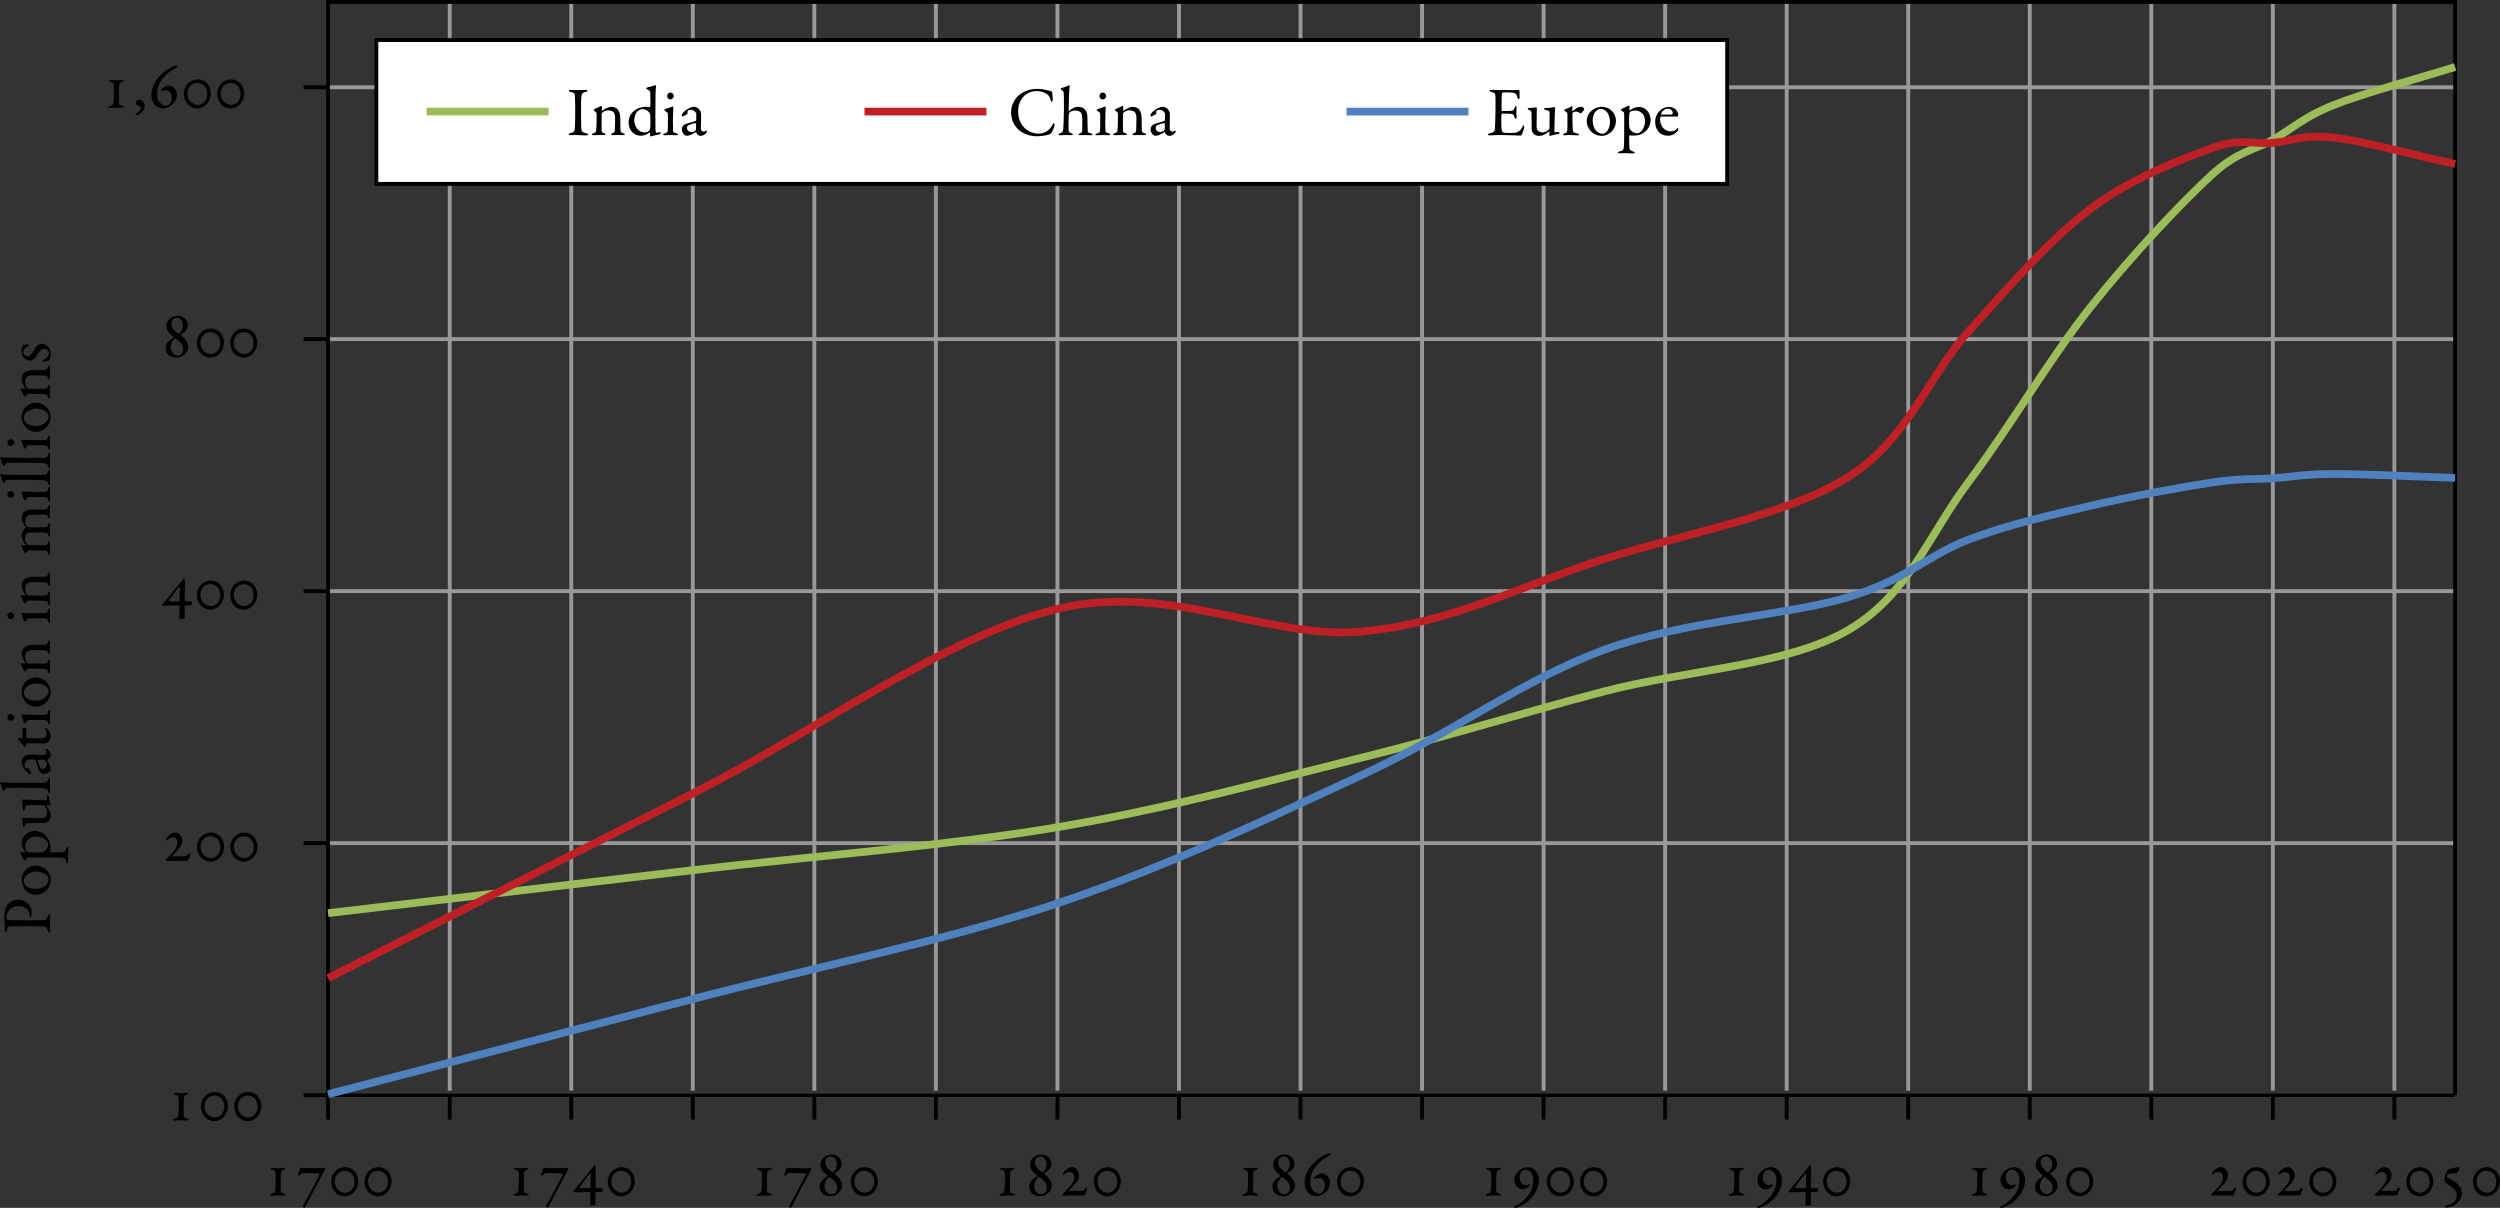 <?xml version="1.0" encoding="utf-8"?>
<!-- Generator: Adobe Illustrator 16.0.0, SVG Export Plug-In . SVG Version: 6.00 Build 0)  -->
<svg version="1.1" id="Layer_1" xmlns="http://www.w3.org/2000/svg" xmlns:xlink="http://www.w3.org/1999/xlink" x="0px" y="0px"
	 width="322.628px" height="155.878px" viewBox="0 0 322.628 155.878" enable-background="new 0 0 322.628 155.878"
	 xml:space="preserve">
<rect x="0" y="0" width="322.628" height="155.878" fill="#333333" stroke="none"/>
<line fill="none" stroke="#999999" stroke-width="0.5" stroke-miterlimit="2.613" x1="42.336" y1="141.339" x2="316.835" y2="141.339"/>
<line fill="none" stroke="#999999" stroke-width="0.5" stroke-miterlimit="2.613" x1="42.336" y1="108.806" x2="316.835" y2="108.806"/>
<line fill="none" stroke="#999999" stroke-width="0.5" stroke-miterlimit="2.613" x1="42.336" y1="76.287" x2="316.835" y2="76.287"/>
<line fill="none" stroke="#999999" stroke-width="0.5" stroke-miterlimit="2.613" x1="42.336" y1="43.763" x2="316.835" y2="43.763"/>
<line fill="none" stroke="#999999" stroke-width="0.5" stroke-miterlimit="2.613" x1="42.336" y1="11.261" x2="316.835" y2="11.261"/>
<line fill="none" stroke="#999999" stroke-width="0.5" stroke-miterlimit="2.613" x1="58.04" y1="0.257" x2="58.04" y2="140.744"/>
<line fill="none" stroke="#999999" stroke-width="0.5" stroke-miterlimit="2.613" x1="73.722" y1="0.257" x2="73.722" y2="140.744"/>
<line fill="none" stroke="#999999" stroke-width="0.5" stroke-miterlimit="2.613" x1="89.407" y1="0.257" x2="89.407" y2="140.744"/>
<line fill="none" stroke="#999999" stroke-width="0.5" stroke-miterlimit="2.613" x1="105.093" y1="0.257" x2="105.093" y2="140.744"/>
<line fill="none" stroke="#999999" stroke-width="0.5" stroke-miterlimit="2.613" x1="120.778" y1="0.257" x2="120.778" y2="140.744"/>
<line fill="none" stroke="#999999" stroke-width="0.5" stroke-miterlimit="2.613" x1="136.464" y1="0.257" x2="136.464" y2="140.744"/>
<line fill="none" stroke="#999999" stroke-width="0.5" stroke-miterlimit="2.613" x1="152.15" y1="0.257" x2="152.15" y2="140.744"/>
<line fill="none" stroke="#999999" stroke-width="0.5" stroke-miterlimit="2.613" x1="167.831" y1="0.257" x2="167.831" y2="140.744"/>
<line fill="none" stroke="#999999" stroke-width="0.5" stroke-miterlimit="2.613" x1="183.518" y1="0.257" x2="183.518" y2="140.744"/>
<line fill="none" stroke="#999999" stroke-width="0.5" stroke-miterlimit="2.613" x1="199.203" y1="0.257" x2="199.203" y2="140.744"/>
<line fill="none" stroke="#999999" stroke-width="0.5" stroke-miterlimit="2.613" x1="214.889" y1="0.257" x2="214.889" y2="140.744"/>
<line fill="none" stroke="#999999" stroke-width="0.5" stroke-miterlimit="2.613" x1="230.574" y1="0.257" x2="230.574" y2="140.744"/>
<line fill="none" stroke="#999999" stroke-width="0.5" stroke-miterlimit="2.613" x1="246.26" y1="0.257" x2="246.26" y2="140.744"/>
<line fill="none" stroke="#999999" stroke-width="0.5" stroke-miterlimit="2.613" x1="261.944" y1="0.257" x2="261.944" y2="140.744"/>
<line fill="none" stroke="#999999" stroke-width="0.5" stroke-miterlimit="2.613" x1="277.626" y1="0.257" x2="277.626" y2="140.744"/>
<line fill="none" stroke="#999999" stroke-width="0.5" stroke-miterlimit="2.613" x1="293.312" y1="0.257" x2="293.312" y2="140.744"/>
<line fill="none" stroke="#999999" stroke-width="0.5" stroke-miterlimit="2.613" x1="308.997" y1="0.257" x2="308.997" y2="140.744"/>
<polyline fill="none" stroke="#000000" stroke-width="0.5" stroke-miterlimit="2.613" points="42.336,141.339 42.336,0.25 
	316.835,0.25 316.835,141.339 "/>
<line fill="none" stroke="#000000" stroke-width="0.5" stroke-miterlimit="2.613" x1="39.189" y1="141.339" x2="42.336" y2="141.339"/>
<line fill="none" stroke="#000000" stroke-width="0.5" stroke-miterlimit="2.613" x1="39.189" y1="108.806" x2="42.336" y2="108.806"/>
<line fill="none" stroke="#000000" stroke-width="0.5" stroke-miterlimit="2.613" x1="39.189" y1="76.287" x2="42.336" y2="76.287"/>
<line fill="none" stroke="#000000" stroke-width="0.5" stroke-miterlimit="2.613" x1="39.189" y1="43.763" x2="42.336" y2="43.763"/>
<line fill="none" stroke="#000000" stroke-width="0.5" stroke-miterlimit="2.613" x1="39.189" y1="11.261" x2="42.336" y2="11.261"/>
<line fill="none" stroke="#000000" stroke-width="0.5" stroke-miterlimit="2.613" x1="42.336" y1="141.339" x2="316.835" y2="141.339"/>
<line fill="none" stroke="#000000" stroke-width="0.5" stroke-miterlimit="2.613" x1="42.336" y1="141.339" x2="42.336" y2="144.486"/>
<line fill="none" stroke="#000000" stroke-width="0.5" stroke-miterlimit="2.613" x1="58.04" y1="141.339" x2="58.04" y2="144.486"/>
<line fill="none" stroke="#000000" stroke-width="0.5" stroke-miterlimit="2.613" x1="73.722" y1="141.339" x2="73.722" y2="144.486"/>
<line fill="none" stroke="#000000" stroke-width="0.5" stroke-miterlimit="2.613" x1="89.407" y1="141.339" x2="89.407" y2="144.486"/>
<line fill="none" stroke="#000000" stroke-width="0.5" stroke-miterlimit="2.613" x1="105.093" y1="141.339" x2="105.093" y2="144.486"/>
<line fill="none" stroke="#000000" stroke-width="0.5" stroke-miterlimit="2.613" x1="120.778" y1="141.339" x2="120.778" y2="144.486"/>
<line fill="none" stroke="#000000" stroke-width="0.5" stroke-miterlimit="2.613" x1="136.464" y1="141.339" x2="136.464" y2="144.486"/>
<line fill="none" stroke="#000000" stroke-width="0.5" stroke-miterlimit="2.613" x1="152.15" y1="141.339" x2="152.15" y2="144.486"/>
<line fill="none" stroke="#000000" stroke-width="0.5" stroke-miterlimit="2.613" x1="167.831" y1="141.339" x2="167.831" y2="144.486"/>
<line fill="none" stroke="#000000" stroke-width="0.5" stroke-miterlimit="2.613" x1="183.518" y1="141.339" x2="183.518" y2="144.486"/>
<line fill="none" stroke="#000000" stroke-width="0.5" stroke-miterlimit="2.613" x1="199.203" y1="141.339" x2="199.203" y2="144.486"/>
<line fill="none" stroke="#000000" stroke-width="0.5" stroke-miterlimit="2.613" x1="214.889" y1="141.339" x2="214.889" y2="144.486"/>
<line fill="none" stroke="#000000" stroke-width="0.5" stroke-miterlimit="2.613" x1="230.574" y1="141.339" x2="230.574" y2="144.486"/>
<line fill="none" stroke="#000000" stroke-width="0.5" stroke-miterlimit="2.613" x1="246.26" y1="141.339" x2="246.26" y2="144.486"/>
<line fill="none" stroke="#000000" stroke-width="0.5" stroke-miterlimit="2.613" x1="261.944" y1="141.339" x2="261.944" y2="144.486"/>
<line fill="none" stroke="#000000" stroke-width="0.5" stroke-miterlimit="2.613" x1="277.626" y1="141.339" x2="277.626" y2="144.486"/>
<line fill="none" stroke="#000000" stroke-width="0.5" stroke-miterlimit="2.613" x1="293.312" y1="141.339" x2="293.312" y2="144.486"/>
<line fill="none" stroke="#000000" stroke-width="0.5" stroke-miterlimit="2.613" x1="308.997" y1="141.339" x2="308.997" y2="144.486"/>
<path fill="none" stroke="#9CBB59" stroke-miterlimit="2.613" d="M42.336,117.844c7.841-0.923,31.372-3.699,47.057-5.547
	c15.685-1.848,32.679-3.124,47.056-5.541c14.377-2.423,27.451-6.042,39.216-8.968c11.766-2.921,20.914-5.829,31.37-8.565
	c10.457-2.735,23.531-3.336,31.372-7.849c7.845-4.518,10.456-12.287,15.686-19.239c5.229-6.956,10.457-15.892,15.685-22.491
	c5.229-6.603,11.766-13.511,15.687-17.113c3.328-3.054,5.626-3.218,7.845-4.486c2.612-1.493,3.921-2.917,7.841-4.481
	c3.924-1.57,10.456-3.284,15.685-4.924"/>
<path fill="none" stroke="#BF2026" stroke-miterlimit="2.613" d="M301.15,17.758c3.924,0.454,10.457,2.271,15.685,3.402
	 M269.779,26.95c5.228-3.933,11.765-6.42,15.686-7.84c3.703-1.343,5.379-0.463,7.845-0.675c2.608-0.226,3.933-1.127,7.841-0.676
	 M254.094,42.719c5.229-5.781,10.457-11.831,15.686-15.77 M238.408,61.631c7.845-4.902,10.456-13.131,15.686-18.912 M207.036,72.132
	c10.457-3.31,23.531-5.599,31.372-10.5 M175.666,81.506c11.766-1.078,20.914-6.06,31.37-9.374 M136.45,78.584
	c14.377-3.486,27.451,3.996,39.216,2.922 M89.394,102.406c15.685-7.942,32.679-20.339,47.056-23.822 M42.336,126.228
	c7.841-3.973,31.372-15.884,47.057-23.821"/>
<path fill="none" stroke="#4E81BE" stroke-miterlimit="2.613" d="M301.15,61.167c3.924-0.008,10.457,0.336,15.685,0.509
	 M269.779,65.273c5.228-1.225,11.765-2.417,15.686-3.01c3.89-0.583,5.254-0.362,7.845-0.543c2.612-0.182,3.921-0.543,7.841-0.553
	 M254.094,69.613c5.229-1.972,10.457-3.116,15.686-4.34 M238.408,77.096c7.845-2.374,10.456-5.511,15.686-7.482 M207.036,83.853
	c10.457-3.827,23.531-4.384,31.372-6.757 M175.666,100.059c11.766-5.453,20.914-12.378,31.37-16.206 M136.45,116.584
	c14.377-4.812,27.451-11.07,39.216-16.525 M89.394,128.928c15.685-4.104,32.679-7.53,47.056-12.344 M42.336,141.215
	c7.841-2.046,31.372-8.181,47.057-12.287"/>
<g>
	<path d="M22.646,141.025c0.171,0,0.379,0.027,0.712,0.027c0.252,0,0.505-0.036,0.757-0.036c0.126,0,0.189,0.009,0.189,0.081
		s-0.063,0.117-0.189,0.162c-0.261,0.09-0.378,0.108-0.388,0.532c-0.009,0.324-0.018,0.541-0.018,0.974c0,0.279,0,0.749,0,1.163
		c0,0.189-0.009,0.298,0.406,0.397c0.189,0.045,0.226,0.09,0.226,0.162c0,0.081-0.144,0.108-0.234,0.108
		c-0.271,0-0.505-0.027-0.785-0.027c-0.297,0-0.568,0.054-0.73,0.054c-0.18,0-0.252-0.036-0.252-0.107
		c0-0.046,0.063-0.108,0.198-0.145c0.406-0.1,0.442-0.208,0.478-0.613c0.018-0.207,0.054-0.947,0.054-1.371
		c0-0.216,0-0.414-0.009-0.567c-0.018-0.379-0.054-0.434-0.388-0.532c-0.171-0.045-0.243-0.091-0.243-0.189
		C22.429,141.053,22.51,141.025,22.646,141.025z"/>
	<path d="M29.419,142.721c0,1.082-0.766,1.957-1.776,1.957c-0.983,0-1.713-0.866-1.713-1.894c0-1.128,0.902-1.858,1.741-1.858
		C29.085,140.926,29.419,142.188,29.419,142.721z M26.389,142.774c0,0.442,0.162,0.758,0.397,1.02
		c0.252,0.279,0.676,0.433,0.947,0.433c0.649,0,1.217-0.631,1.217-1.38c0-0.405-0.117-0.812-0.361-1.063
		c-0.252-0.253-0.55-0.397-0.965-0.397C26.903,141.386,26.389,142.008,26.389,142.774z"/>
	<path d="M33.722,142.721c0,1.082-0.766,1.957-1.776,1.957c-0.983,0-1.713-0.866-1.713-1.894c0-1.128,0.902-1.858,1.741-1.858
		C33.388,140.926,33.722,142.188,33.722,142.721z M30.692,142.774c0,0.442,0.162,0.758,0.397,1.02
		c0.252,0.279,0.676,0.433,0.947,0.433c0.649,0,1.217-0.631,1.217-1.38c0-0.405-0.117-0.812-0.361-1.063
		c-0.252-0.253-0.55-0.397-0.965-0.397C31.206,141.386,30.692,142.008,30.692,142.774z"/>
</g>
<g>
	<path d="M23.033,107.558c0.361,0.217,0.505,0.658,0.505,0.947c0,0.396-0.262,0.748-0.379,0.92
		c-0.126,0.171-0.514,0.577-0.929,1.001c-0.027,0.036-0.045,0.081,0,0.081c0.451,0,1.371,0.018,1.56,0.009
		c0.171,0,0.315-0.045,0.559-0.334c0.018-0.018,0.09-0.09,0.18-0.09c0.036,0,0.082,0.072,0.009,0.234
		c-0.063,0.136-0.208,0.514-0.244,0.667c-0.018,0.055-0.117,0.117-0.162,0.117c-0.036,0-0.712-0.018-1.632-0.018
		c-0.469,0-0.749,0.027-0.884,0.027c-0.198,0-0.252-0.055-0.252-0.091c0-0.054,0.063-0.135,0.144-0.216
		c0.099-0.072,0.226-0.208,0.442-0.434c0.586-0.586,0.947-1.108,0.947-1.668c0-0.343-0.216-0.641-0.604-0.641
		c-0.28,0-0.469,0.136-0.595,0.235c-0.09,0.062-0.153,0.126-0.171,0.126c-0.045,0-0.108-0.036-0.108-0.081
		c0-0.081,0.216-0.415,0.514-0.649c0.153-0.117,0.379-0.253,0.704-0.253C22.798,107.449,22.961,107.521,23.033,107.558z"/>
	<path d="M28.914,109.244c0,1.082-0.767,1.957-1.777,1.957c-0.983,0-1.713-0.866-1.713-1.894c0-1.128,0.902-1.858,1.741-1.858
		C28.58,107.449,28.914,108.712,28.914,109.244z M25.884,109.298c0,0.442,0.162,0.758,0.397,1.02
		c0.252,0.279,0.676,0.433,0.947,0.433c0.649,0,1.217-0.631,1.217-1.38c0-0.405-0.117-0.812-0.361-1.063
		c-0.252-0.253-0.55-0.397-0.965-0.397C26.398,107.909,25.884,108.531,25.884,109.298z"/>
	<path d="M33.217,109.244c0,1.082-0.767,1.957-1.777,1.957c-0.983,0-1.713-0.866-1.713-1.894c0-1.128,0.902-1.858,1.741-1.858
		C32.883,107.449,33.217,108.712,33.217,109.244z M30.187,109.298c0,0.442,0.162,0.758,0.397,1.02
		c0.252,0.279,0.676,0.433,0.947,0.433c0.649,0,1.217-0.631,1.217-1.38c0-0.405-0.117-0.812-0.361-1.063
		c-0.252-0.253-0.55-0.397-0.965-0.397C30.701,107.909,30.187,108.531,30.187,109.298z"/>
</g>
<g>
	<path d="M23.83,74.815c0.063,0.063,0,1.903,0,2.714c0,0.036,0.027,0.081,0.081,0.081h0.775c0.036,0,0.081,0.063,0.081,0.145
		c0,0.072-0.045,0.378-0.144,0.378c-0.289,0-0.586,0-0.73,0c-0.045,0-0.063,0.027-0.063,0.072v1.533
		c0,0.099-0.424,0.153-0.568,0.153c-0.072,0-0.126-0.036-0.126-0.145c0-0.063,0.027-1.046,0.027-1.533
		c0-0.045-0.027-0.082-0.063-0.082s-1.668,0.009-2.02,0.027c-0.072,0.009-0.145-0.063-0.145-0.108c0-0.027,0.045-0.072,0.208-0.252
		c0.252-0.271,1.281-1.587,1.641-2.02c0.289-0.343,0.442-0.523,0.595-0.721c0.153-0.199,0.28-0.406,0.307-0.379
		C23.722,74.653,23.83,74.743,23.83,74.815z M23.171,77.521c0-0.55,0.027-1.227,0.027-1.759c0-0.036-0.054-0.054-0.108,0
		c-0.243,0.252-1.235,1.632-1.298,1.723c-0.045,0.054,0.018,0.117,0.045,0.117C22.053,77.62,23,77.611,23.1,77.611
		C23.145,77.611,23.171,77.566,23.171,77.521z"/>
	<path d="M28.899,76.718c0,1.082-0.767,1.957-1.777,1.957c-0.983,0-1.713-0.866-1.713-1.894c0-1.127,0.902-1.857,1.741-1.857
		C28.565,74.924,28.899,76.186,28.899,76.718z M25.869,76.772c0,0.442,0.162,0.757,0.397,1.019c0.252,0.279,0.676,0.433,0.947,0.433
		c0.649,0,1.217-0.631,1.217-1.38c0-0.406-0.117-0.812-0.361-1.064c-0.252-0.252-0.55-0.396-0.965-0.396
		C26.383,75.384,25.869,76.006,25.869,76.772z"/>
	<path d="M33.202,76.718c0,1.082-0.767,1.957-1.777,1.957c-0.983,0-1.713-0.866-1.713-1.894c0-1.127,0.902-1.857,1.741-1.857
		C32.868,74.924,33.202,76.186,33.202,76.718z M30.172,76.772c0,0.442,0.162,0.757,0.397,1.019c0.252,0.279,0.676,0.433,0.947,0.433
		c0.649,0,1.217-0.631,1.217-1.38c0-0.406-0.117-0.812-0.361-1.064c-0.252-0.252-0.55-0.396-0.965-0.396
		C30.686,75.384,30.172,76.006,30.172,76.772z"/>
</g>
<g>
	<path d="M24.236,41.985c0,0.361-0.189,0.64-0.415,0.839c-0.162,0.135-0.361,0.225-0.505,0.352
		c-0.027,0.018-0.018,0.063,0.009,0.081c0.406,0.325,0.965,0.839,0.965,1.497c0,0.478-0.262,0.839-0.586,1.073
		c-0.333,0.261-0.686,0.325-0.938,0.325c-0.965,0-1.397-0.659-1.397-1.236c0-0.505,0.352-0.866,0.541-1.01
		c0.108-0.09,0.406-0.307,0.487-0.361c0.009-0.009,0.009-0.045-0.009-0.063c-0.46-0.406-0.911-0.785-0.911-1.416
		c0-0.424,0.199-0.73,0.433-0.938c0.307-0.244,0.649-0.379,1.01-0.379C23.667,40.75,24.236,41.264,24.236,41.985z M23.649,45.024
		c0-0.604-0.496-1.01-0.938-1.308c-0.063-0.045-0.126-0.036-0.171-0.009c-0.28,0.207-0.532,0.694-0.532,1.127
		c0,0.262,0.108,0.532,0.252,0.712c0.171,0.199,0.406,0.334,0.622,0.334C23.37,45.881,23.649,45.511,23.649,45.024z M22.117,41.841
		c0,0.577,0.649,1.019,0.893,1.199c0.027,0.018,0.081,0.027,0.099,0.018c0.09-0.054,0.208-0.208,0.289-0.316
		c0.054-0.099,0.216-0.424,0.216-0.812c0-0.18-0.18-0.92-0.793-0.92C22.459,41.011,22.117,41.272,22.117,41.841z"/>
	<path d="M28.899,44.194c0,1.082-0.767,1.957-1.777,1.957c-0.983,0-1.713-0.866-1.713-1.894c0-1.127,0.902-1.857,1.741-1.857
		C28.565,42.4,28.899,43.662,28.899,44.194z M25.869,44.249c0,0.442,0.162,0.757,0.397,1.019c0.252,0.279,0.676,0.433,0.947,0.433
		c0.649,0,1.217-0.631,1.217-1.38c0-0.406-0.117-0.812-0.361-1.064c-0.252-0.252-0.55-0.396-0.965-0.396
		C26.383,42.86,25.869,43.482,25.869,44.249z"/>
	<path d="M33.202,44.194c0,1.082-0.767,1.957-1.777,1.957c-0.983,0-1.713-0.866-1.713-1.894c0-1.127,0.902-1.857,1.741-1.857
		C32.868,42.4,33.202,43.662,33.202,44.194z M30.172,44.249c0,0.442,0.162,0.757,0.397,1.019c0.252,0.279,0.676,0.433,0.947,0.433
		c0.649,0,1.217-0.631,1.217-1.38c0-0.406-0.117-0.812-0.361-1.064c-0.252-0.252-0.55-0.396-0.965-0.396
		C30.686,42.86,30.172,43.482,30.172,44.249z"/>
</g>
<g>
	<path d="M14.286,10.342c0.171,0,0.379,0.027,0.712,0.027c0.252,0,0.505-0.036,0.757-0.036c0.126,0,0.189,0.009,0.189,0.082
		c0,0.072-0.063,0.117-0.189,0.162c-0.261,0.09-0.378,0.108-0.388,0.532c-0.009,0.324-0.018,0.541-0.018,0.974
		c0,0.28,0,0.749,0,1.164c0,0.189-0.009,0.297,0.406,0.396c0.189,0.045,0.226,0.09,0.226,0.163c0,0.081-0.144,0.108-0.234,0.108
		c-0.271,0-0.505-0.027-0.785-0.027c-0.297,0-0.568,0.054-0.73,0.054c-0.18,0-0.252-0.036-0.252-0.108
		c0-0.045,0.063-0.108,0.198-0.144c0.406-0.099,0.442-0.208,0.478-0.613c0.018-0.208,0.054-0.947,0.054-1.371
		c0-0.217,0-0.415-0.009-0.568c-0.018-0.379-0.054-0.433-0.388-0.532c-0.171-0.045-0.243-0.09-0.243-0.189
		C14.07,10.369,14.151,10.342,14.286,10.342z"/>
	<path d="M18.661,13.714c0,0.812-0.857,1.127-1.037,1.127c-0.063,0-0.163-0.018-0.163-0.082c0-0.081,0.1-0.117,0.163-0.144
		c0.18-0.108,0.532-0.333,0.532-0.658c0-0.153-0.135-0.244-0.262-0.289c-0.099-0.036-0.343-0.117-0.343-0.379
		c0-0.297,0.252-0.415,0.424-0.415C18.318,12.876,18.661,13.182,18.661,13.714z"/>
	<path d="M22.034,13.651c-0.37,0.271-0.785,0.343-0.947,0.343c-0.992,0-1.551-0.803-1.551-1.759c0-0.73,0.352-1.659,1.037-2.381
		c0.884-0.956,1.894-1.379,2.2-1.379c0.063,0,0.153,0.045,0.153,0.108c0,0.045-0.108,0.1-0.198,0.153
		c-0.803,0.442-1.326,0.866-1.768,1.443c-0.514,0.667-0.685,1.398-0.685,2.002c0,0.298,0.027,0.532,0.198,0.839
		c0.189,0.325,0.532,0.613,0.884,0.613c0.208,0,0.352-0.072,0.496-0.198c0.198-0.189,0.307-0.532,0.307-0.821
		c0-0.631-0.334-0.983-0.812-0.983c-0.108,0-0.271,0.027-0.378,0.081c-0.063,0.036-0.108,0.063-0.135,0.063
		c-0.036,0-0.072-0.054-0.072-0.099c0-0.099,0.126-0.234,0.226-0.297c0.315-0.208,0.469-0.334,0.793-0.334
		c0.55,0,1.046,0.55,1.046,1.154C22.828,12.975,22.341,13.435,22.034,13.651z"/>
	<path d="M27.212,12.037c0,1.082-0.767,1.957-1.777,1.957c-0.983,0-1.713-0.866-1.713-1.894c0-1.127,0.902-1.857,1.741-1.857
		C26.878,10.243,27.212,11.505,27.212,12.037z M24.182,12.091c0,0.442,0.162,0.757,0.397,1.019c0.252,0.279,0.676,0.433,0.947,0.433
		c0.649,0,1.217-0.631,1.217-1.38c0-0.406-0.117-0.812-0.361-1.064c-0.252-0.252-0.55-0.396-0.965-0.396
		C24.696,10.703,24.182,11.325,24.182,12.091z"/>
	<path d="M31.515,12.037c0,1.082-0.767,1.957-1.777,1.957c-0.983,0-1.713-0.866-1.713-1.894c0-1.127,0.902-1.857,1.741-1.857
		C31.181,10.243,31.515,11.505,31.515,12.037z M28.484,12.091c0,0.442,0.162,0.757,0.397,1.019c0.252,0.279,0.676,0.433,0.947,0.433
		c0.649,0,1.217-0.631,1.217-1.38c0-0.406-0.117-0.812-0.361-1.064c-0.252-0.252-0.55-0.396-0.965-0.396
		C28.999,10.703,28.484,11.325,28.484,12.091z"/>
</g>
<g>
	<path d="M35.157,150.729c0.171,0,0.379,0.027,0.712,0.027c0.252,0,0.505-0.036,0.757-0.036c0.126,0,0.189,0.009,0.189,0.081
		s-0.063,0.117-0.189,0.162c-0.261,0.09-0.378,0.108-0.388,0.532c-0.009,0.324-0.018,0.541-0.018,0.974c0,0.279,0,0.749,0,1.163
		c0,0.189-0.009,0.298,0.406,0.397c0.189,0.045,0.226,0.09,0.226,0.162c0,0.081-0.144,0.108-0.234,0.108
		c-0.271,0-0.505-0.027-0.785-0.027c-0.297,0-0.568,0.054-0.73,0.054c-0.18,0-0.252-0.036-0.252-0.107
		c0-0.046,0.063-0.108,0.198-0.145c0.406-0.1,0.442-0.208,0.478-0.613c0.018-0.207,0.054-0.947,0.054-1.371
		c0-0.216,0-0.414-0.009-0.567c-0.018-0.379-0.054-0.434-0.388-0.532c-0.171-0.045-0.243-0.091-0.243-0.189
		C34.94,150.756,35.021,150.729,35.157,150.729z"/>
	<path d="M41.822,150.72c0.054,0,0.099,0.009,0.117,0.045c0.036,0.062,0.018,0.117-0.018,0.189
		c-0.036,0.099-0.216,0.424-0.469,0.884c-0.694,1.298-1.912,3.606-2.011,3.814c-0.045,0.135-0.126,0.198-0.171,0.198
		c-0.063,0-0.18-0.1-0.18-0.181c0-0.054,0.045-0.144,0.171-0.369c0.126-0.208,1.686-3.066,1.984-3.752
		c0.036-0.072-0.009-0.099-0.045-0.108c-0.171-0.036-1.164-0.062-2.029-0.062c-0.198,0-0.361,0.145-0.487,0.262
		c-0.054,0.054-0.117,0.09-0.189,0.09c-0.045,0-0.081-0.108-0.018-0.243c0.054-0.136,0.208-0.47,0.226-0.623
		c0.009-0.071,0.063-0.153,0.108-0.153c0.163,0,0.902,0.046,2.011,0.046C41.417,150.756,41.461,150.746,41.822,150.72z"/>
	<path d="M46.233,152.424c0,1.082-0.767,1.957-1.777,1.957c-0.983,0-1.713-0.866-1.713-1.894c0-1.128,0.902-1.858,1.741-1.858
		C45.899,150.629,46.233,151.892,46.233,152.424z M43.203,152.478c0,0.442,0.162,0.758,0.397,1.02
		c0.252,0.279,0.676,0.433,0.947,0.433c0.649,0,1.217-0.631,1.217-1.38c0-0.405-0.117-0.812-0.361-1.063
		c-0.252-0.253-0.55-0.397-0.965-0.397C43.717,151.089,43.203,151.711,43.203,152.478z"/>
	<path d="M50.536,152.424c0,1.082-0.767,1.957-1.777,1.957c-0.983,0-1.713-0.866-1.713-1.894c0-1.128,0.902-1.858,1.741-1.858
		C50.202,150.629,50.536,151.892,50.536,152.424z M47.506,152.478c0,0.442,0.162,0.758,0.397,1.02
		c0.252,0.279,0.676,0.433,0.947,0.433c0.649,0,1.217-0.631,1.217-1.38c0-0.405-0.117-0.812-0.361-1.063
		c-0.252-0.253-0.55-0.397-0.965-0.397C48.02,151.089,47.506,151.711,47.506,152.478z"/>
</g>
<g>
	<path d="M66.542,150.729c0.171,0,0.379,0.027,0.712,0.027c0.252,0,0.505-0.036,0.757-0.036c0.126,0,0.189,0.009,0.189,0.081
		s-0.063,0.117-0.189,0.162c-0.261,0.09-0.378,0.108-0.388,0.532c-0.009,0.324-0.018,0.541-0.018,0.974c0,0.279,0,0.749,0,1.163
		c0,0.189-0.009,0.298,0.406,0.397c0.189,0.045,0.226,0.09,0.226,0.162c0,0.081-0.144,0.108-0.234,0.108
		c-0.271,0-0.505-0.027-0.785-0.027c-0.297,0-0.568,0.054-0.73,0.054c-0.18,0-0.252-0.036-0.252-0.107
		c0-0.046,0.063-0.108,0.198-0.145c0.406-0.1,0.442-0.208,0.478-0.613c0.018-0.207,0.054-0.947,0.054-1.371
		c0-0.216,0-0.414-0.009-0.567c-0.018-0.379-0.054-0.434-0.388-0.532c-0.171-0.045-0.243-0.091-0.243-0.189
		C66.325,150.756,66.406,150.729,66.542,150.729z"/>
	<path d="M73.207,150.72c0.054,0,0.099,0.009,0.117,0.045c0.036,0.062,0.018,0.117-0.018,0.189
		c-0.036,0.099-0.216,0.424-0.469,0.884c-0.694,1.298-1.912,3.606-2.011,3.814c-0.045,0.135-0.126,0.198-0.171,0.198
		c-0.063,0-0.18-0.1-0.18-0.181c0-0.054,0.045-0.144,0.171-0.369c0.126-0.208,1.686-3.066,1.984-3.752
		c0.036-0.072-0.009-0.099-0.045-0.108c-0.171-0.036-1.164-0.062-2.029-0.062c-0.198,0-0.361,0.145-0.487,0.262
		c-0.054,0.054-0.117,0.09-0.189,0.09c-0.045,0-0.081-0.108-0.018-0.243c0.054-0.136,0.208-0.47,0.226-0.623
		c0.009-0.071,0.063-0.153,0.108-0.153c0.163,0,0.902,0.046,2.011,0.046C72.801,150.756,72.846,150.746,73.207,150.72z"/>
	<path d="M76.852,150.521c0.063,0.062,0,1.902,0,2.714c0,0.036,0.027,0.081,0.081,0.081h0.775c0.036,0,0.081,0.063,0.081,0.145
		c0,0.072-0.045,0.379-0.144,0.379c-0.289,0-0.586,0-0.73,0c-0.045,0-0.063,0.026-0.063,0.072v1.532c0,0.1-0.424,0.153-0.568,0.153
		c-0.072,0-0.126-0.035-0.126-0.144c0-0.063,0.027-1.046,0.027-1.533c0-0.045-0.027-0.081-0.063-0.081s-1.668,0.009-2.02,0.026
		c-0.072,0.01-0.145-0.062-0.145-0.107c0-0.027,0.045-0.072,0.208-0.253c0.252-0.271,1.281-1.587,1.641-2.02
		c0.289-0.343,0.442-0.523,0.595-0.722s0.28-0.406,0.307-0.379C76.743,150.358,76.852,150.449,76.852,150.521z M76.193,153.227
		c0-0.55,0.027-1.227,0.027-1.759c0-0.036-0.054-0.054-0.108,0c-0.243,0.253-1.235,1.633-1.298,1.723
		c-0.045,0.054,0.018,0.117,0.045,0.117c0.216,0.018,1.164,0.009,1.263,0.009C76.166,153.316,76.193,153.271,76.193,153.227z"/>
	<path d="M81.921,152.424c0,1.082-0.767,1.957-1.777,1.957c-0.983,0-1.713-0.866-1.713-1.894c0-1.128,0.902-1.858,1.741-1.858
		C81.587,150.629,81.921,151.892,81.921,152.424z M78.891,152.478c0,0.442,0.162,0.758,0.397,1.02
		c0.252,0.279,0.676,0.433,0.947,0.433c0.649,0,1.217-0.631,1.217-1.38c0-0.405-0.117-0.812-0.361-1.063
		c-0.252-0.253-0.55-0.397-0.965-0.397C79.405,151.089,78.891,151.711,78.891,152.478z"/>
</g>
<g>
	<path d="M97.913,150.729c0.171,0,0.379,0.027,0.712,0.027c0.252,0,0.505-0.036,0.757-0.036c0.126,0,0.189,0.009,0.189,0.081
		s-0.063,0.117-0.189,0.162c-0.261,0.09-0.378,0.108-0.388,0.532c-0.009,0.324-0.018,0.541-0.018,0.974c0,0.279,0,0.749,0,1.163
		c0,0.189-0.009,0.298,0.406,0.397c0.189,0.045,0.226,0.09,0.226,0.162c0,0.081-0.144,0.108-0.234,0.108
		c-0.271,0-0.505-0.027-0.785-0.027c-0.297,0-0.568,0.054-0.73,0.054c-0.18,0-0.252-0.036-0.252-0.107
		c0-0.046,0.063-0.108,0.198-0.145c0.406-0.1,0.442-0.208,0.478-0.613c0.018-0.207,0.054-0.947,0.054-1.371
		c0-0.216,0-0.414-0.009-0.567c-0.018-0.379-0.054-0.434-0.388-0.532c-0.171-0.045-0.243-0.091-0.243-0.189
		C97.696,150.756,97.777,150.729,97.913,150.729z"/>
	<path d="M104.578,150.72c0.054,0,0.099,0.009,0.117,0.045c0.036,0.062,0.018,0.117-0.018,0.189
		c-0.036,0.099-0.216,0.424-0.469,0.884c-0.694,1.298-1.912,3.606-2.011,3.814c-0.045,0.135-0.126,0.198-0.171,0.198
		c-0.063,0-0.18-0.1-0.18-0.181c0-0.054,0.045-0.144,0.171-0.369c0.126-0.208,1.686-3.066,1.984-3.752
		c0.036-0.072-0.009-0.099-0.045-0.108c-0.171-0.036-1.164-0.062-2.029-0.062c-0.198,0-0.361,0.145-0.487,0.262
		c-0.054,0.054-0.117,0.09-0.189,0.09c-0.045,0-0.081-0.108-0.018-0.243c0.054-0.136,0.208-0.47,0.226-0.623
		c0.009-0.071,0.063-0.153,0.108-0.153c0.163,0,0.902,0.046,2.011,0.046C104.172,150.756,104.217,150.746,104.578,150.72z"/>
	<path d="M108.628,150.215c0,0.36-0.189,0.64-0.415,0.838c-0.162,0.136-0.361,0.226-0.505,0.352
		c-0.027,0.019-0.018,0.063,0.009,0.082c0.406,0.324,0.965,0.838,0.965,1.496c0,0.479-0.262,0.839-0.586,1.073
		c-0.333,0.262-0.686,0.325-0.938,0.325c-0.965,0-1.397-0.658-1.397-1.235c0-0.505,0.352-0.866,0.541-1.011
		c0.108-0.09,0.406-0.307,0.487-0.36c0.009-0.009,0.009-0.045-0.009-0.063c-0.46-0.405-0.911-0.784-0.911-1.415
		c0-0.424,0.199-0.73,0.433-0.938c0.307-0.243,0.649-0.379,1.01-0.379C108.06,148.979,108.628,149.493,108.628,150.215z
		 M108.042,153.254c0-0.604-0.496-1.011-0.938-1.308c-0.063-0.046-0.126-0.036-0.171-0.01c-0.28,0.208-0.532,0.694-0.532,1.128
		c0,0.261,0.108,0.531,0.252,0.712c0.171,0.198,0.406,0.334,0.622,0.334C107.763,154.11,108.042,153.74,108.042,153.254z
		 M106.509,150.07c0,0.577,0.649,1.019,0.893,1.199c0.027,0.018,0.081,0.027,0.099,0.018c0.09-0.054,0.208-0.207,0.289-0.315
		c0.054-0.099,0.216-0.424,0.216-0.812c0-0.181-0.18-0.92-0.793-0.92C106.852,149.24,106.509,149.502,106.509,150.07z"/>
	<path d="M113.292,152.424c0,1.082-0.767,1.957-1.777,1.957c-0.983,0-1.713-0.866-1.713-1.894c0-1.128,0.902-1.858,1.741-1.858
		C112.958,150.629,113.292,151.892,113.292,152.424z M110.262,152.478c0,0.442,0.162,0.758,0.397,1.02
		c0.252,0.279,0.676,0.433,0.947,0.433c0.649,0,1.217-0.631,1.217-1.38c0-0.405-0.117-0.812-0.361-1.063
		c-0.252-0.253-0.55-0.397-0.965-0.397C110.776,151.089,110.262,151.711,110.262,152.478z"/>
</g>
<g>
	<path d="M129.27,150.729c0.171,0,0.379,0.027,0.712,0.027c0.252,0,0.505-0.036,0.757-0.036c0.126,0,0.189,0.009,0.189,0.081
		s-0.063,0.117-0.189,0.162c-0.261,0.09-0.378,0.108-0.388,0.532c-0.009,0.324-0.018,0.541-0.018,0.974c0,0.279,0,0.749,0,1.163
		c0,0.189-0.009,0.298,0.406,0.397c0.189,0.045,0.226,0.09,0.226,0.162c0,0.081-0.144,0.108-0.234,0.108
		c-0.271,0-0.505-0.027-0.785-0.027c-0.297,0-0.568,0.054-0.73,0.054c-0.18,0-0.252-0.036-0.252-0.107
		c0-0.046,0.063-0.108,0.198-0.145c0.406-0.1,0.442-0.208,0.478-0.613c0.018-0.207,0.054-0.947,0.054-1.371
		c0-0.216,0-0.414-0.009-0.567c-0.018-0.379-0.054-0.434-0.388-0.532c-0.171-0.045-0.243-0.091-0.243-0.189
		C129.054,150.756,129.135,150.729,129.27,150.729z"/>
	<path d="M135.683,150.215c0,0.36-0.189,0.64-0.415,0.838c-0.162,0.136-0.361,0.226-0.505,0.352
		c-0.027,0.019-0.018,0.063,0.009,0.082c0.406,0.324,0.965,0.838,0.965,1.496c0,0.479-0.262,0.839-0.586,1.073
		c-0.333,0.262-0.686,0.325-0.938,0.325c-0.965,0-1.397-0.658-1.397-1.235c0-0.505,0.352-0.866,0.541-1.011
		c0.108-0.09,0.406-0.307,0.487-0.36c0.009-0.009,0.009-0.045-0.009-0.063c-0.46-0.405-0.911-0.784-0.911-1.415
		c0-0.424,0.199-0.73,0.433-0.938c0.307-0.243,0.649-0.379,1.01-0.379C135.115,148.979,135.683,149.493,135.683,150.215z
		 M135.097,153.254c0-0.604-0.496-1.011-0.938-1.308c-0.063-0.046-0.126-0.036-0.171-0.01c-0.28,0.208-0.532,0.694-0.532,1.128
		c0,0.261,0.108,0.531,0.252,0.712c0.171,0.198,0.406,0.334,0.622,0.334C134.817,154.11,135.097,153.74,135.097,153.254z
		 M133.564,150.07c0,0.577,0.649,1.019,0.893,1.199c0.027,0.018,0.081,0.027,0.099,0.018c0.09-0.054,0.208-0.207,0.289-0.315
		c0.054-0.099,0.216-0.424,0.216-0.812c0-0.181-0.18-0.92-0.793-0.92C133.906,149.24,133.564,149.502,133.564,150.07z"/>
	<path d="M138.768,150.737c0.361,0.217,0.505,0.658,0.505,0.947c0,0.396-0.262,0.748-0.379,0.92
		c-0.126,0.171-0.514,0.577-0.929,1.001c-0.027,0.036-0.045,0.081,0,0.081c0.451,0,1.371,0.018,1.56,0.009
		c0.171,0,0.315-0.045,0.559-0.334c0.018-0.018,0.09-0.09,0.18-0.09c0.036,0,0.082,0.072,0.009,0.234
		c-0.063,0.136-0.208,0.514-0.244,0.667c-0.018,0.055-0.117,0.117-0.162,0.117c-0.036,0-0.712-0.018-1.632-0.018
		c-0.469,0-0.749,0.027-0.884,0.027c-0.198,0-0.252-0.055-0.252-0.091c0-0.054,0.063-0.135,0.144-0.216
		c0.099-0.072,0.226-0.208,0.442-0.434c0.586-0.586,0.947-1.108,0.947-1.668c0-0.343-0.216-0.641-0.604-0.641
		c-0.28,0-0.469,0.136-0.595,0.235c-0.09,0.062-0.153,0.126-0.171,0.126c-0.045,0-0.108-0.036-0.108-0.081
		c0-0.081,0.216-0.415,0.514-0.649c0.153-0.117,0.379-0.253,0.704-0.253C138.534,150.629,138.696,150.701,138.768,150.737z"/>
	<path d="M144.649,152.424c0,1.082-0.767,1.957-1.777,1.957c-0.983,0-1.713-0.866-1.713-1.894c0-1.128,0.902-1.858,1.741-1.858
		C144.315,150.629,144.649,151.892,144.649,152.424z M141.619,152.478c0,0.442,0.162,0.758,0.397,1.02
		c0.252,0.279,0.676,0.433,0.947,0.433c0.649,0,1.217-0.631,1.217-1.38c0-0.405-0.117-0.812-0.361-1.063
		c-0.252-0.253-0.55-0.397-0.965-0.397C142.133,151.089,141.619,151.711,141.619,152.478z"/>
</g>
<g>
	<path d="M160.651,150.729c0.171,0,0.379,0.027,0.712,0.027c0.252,0,0.505-0.036,0.757-0.036c0.126,0,0.189,0.009,0.189,0.081
		s-0.063,0.117-0.189,0.162c-0.261,0.09-0.378,0.108-0.388,0.532c-0.009,0.324-0.018,0.541-0.018,0.974c0,0.279,0,0.749,0,1.163
		c0,0.189-0.009,0.298,0.406,0.397c0.189,0.045,0.226,0.09,0.226,0.162c0,0.081-0.144,0.108-0.234,0.108
		c-0.271,0-0.505-0.027-0.785-0.027c-0.297,0-0.568,0.054-0.73,0.054c-0.18,0-0.252-0.036-0.252-0.107
		c0-0.046,0.063-0.108,0.198-0.145c0.406-0.1,0.442-0.208,0.478-0.613c0.018-0.207,0.054-0.947,0.054-1.371
		c0-0.216,0-0.414-0.009-0.567c-0.018-0.379-0.054-0.434-0.388-0.532c-0.171-0.045-0.243-0.091-0.243-0.189
		C160.435,150.756,160.516,150.729,160.651,150.729z"/>
	<path d="M167.064,150.215c0,0.36-0.189,0.64-0.415,0.838c-0.162,0.136-0.36,0.226-0.505,0.352
		c-0.027,0.019-0.018,0.063,0.009,0.082c0.406,0.324,0.965,0.838,0.965,1.496c0,0.479-0.262,0.839-0.586,1.073
		c-0.334,0.262-0.686,0.325-0.938,0.325c-0.965,0-1.398-0.658-1.398-1.235c0-0.505,0.352-0.866,0.541-1.011
		c0.108-0.09,0.406-0.307,0.487-0.36c0.009-0.009,0.009-0.045-0.009-0.063c-0.46-0.405-0.911-0.784-0.911-1.415
		c0-0.424,0.198-0.73,0.433-0.938c0.307-0.243,0.649-0.379,1.011-0.379C166.496,148.979,167.064,149.493,167.064,150.215z
		 M166.479,153.254c0-0.604-0.496-1.011-0.938-1.308c-0.062-0.046-0.126-0.036-0.171-0.01c-0.279,0.208-0.532,0.694-0.532,1.128
		c0,0.261,0.108,0.531,0.253,0.712c0.171,0.198,0.405,0.334,0.622,0.334C166.198,154.11,166.479,153.74,166.479,153.254z
		 M164.945,150.07c0,0.577,0.649,1.019,0.893,1.199c0.027,0.018,0.081,0.027,0.1,0.018c0.09-0.054,0.207-0.207,0.288-0.315
		c0.054-0.099,0.217-0.424,0.217-0.812c0-0.181-0.181-0.92-0.794-0.92C165.288,149.24,164.945,149.502,164.945,150.07z"/>
	<path d="M170.854,154.038c-0.37,0.271-0.785,0.343-0.947,0.343c-0.992,0-1.551-0.803-1.551-1.759c0-0.73,0.352-1.659,1.037-2.381
		c0.884-0.956,1.894-1.38,2.2-1.38c0.062,0,0.153,0.046,0.153,0.108c0,0.045-0.108,0.1-0.198,0.153
		c-0.803,0.442-1.326,0.866-1.768,1.443c-0.515,0.667-0.686,1.397-0.686,2.002c0,0.297,0.027,0.532,0.198,0.838
		c0.189,0.325,0.532,0.613,0.884,0.613c0.207,0,0.352-0.071,0.496-0.198c0.198-0.189,0.307-0.532,0.307-0.82
		c0-0.631-0.334-0.983-0.812-0.983c-0.108,0-0.271,0.027-0.379,0.082c-0.063,0.035-0.108,0.062-0.136,0.062
		c-0.036,0-0.072-0.054-0.072-0.099c0-0.1,0.127-0.235,0.226-0.298c0.316-0.208,0.47-0.334,0.794-0.334
		c0.55,0,1.046,0.55,1.046,1.154C171.646,153.361,171.159,153.821,170.854,154.038z"/>
	<path d="M176.03,152.424c0,1.082-0.767,1.957-1.776,1.957c-0.982,0-1.713-0.866-1.713-1.894c0-1.128,0.901-1.858,1.74-1.858
		C175.697,150.629,176.03,151.892,176.03,152.424z M173,152.478c0,0.442,0.163,0.758,0.397,1.02
		c0.252,0.279,0.676,0.433,0.946,0.433c0.649,0,1.218-0.631,1.218-1.38c0-0.405-0.117-0.812-0.36-1.063
		c-0.253-0.253-0.551-0.397-0.965-0.397C173.515,151.089,173,151.711,173,152.478z"/>
</g>
<g>
	<path d="M192.023,150.729c0.171,0,0.379,0.027,0.713,0.027c0.252,0,0.505-0.036,0.757-0.036c0.127,0,0.189,0.009,0.189,0.081
		s-0.062,0.117-0.189,0.162c-0.262,0.09-0.379,0.108-0.388,0.532c-0.009,0.324-0.018,0.541-0.018,0.974c0,0.279,0,0.749,0,1.163
		c0,0.189-0.01,0.298,0.405,0.397c0.189,0.045,0.226,0.09,0.226,0.162c0,0.081-0.145,0.108-0.234,0.108
		c-0.271,0-0.505-0.027-0.784-0.027c-0.298,0-0.568,0.054-0.73,0.054c-0.181,0-0.253-0.036-0.253-0.107
		c0-0.046,0.063-0.108,0.198-0.145c0.406-0.1,0.442-0.208,0.479-0.613c0.018-0.207,0.054-0.947,0.054-1.371
		c0-0.216,0-0.414-0.009-0.567c-0.019-0.379-0.055-0.434-0.388-0.532c-0.172-0.045-0.244-0.091-0.244-0.189
		C191.807,150.756,191.889,150.729,192.023,150.729z"/>
	<path d="M198.607,152.288c0,0.74-0.343,1.759-1.227,2.562c-0.631,0.586-1.506,1.028-1.839,1.028c-0.136,0-0.172-0.055-0.172-0.091
		c0-0.054,0.019-0.062,0.153-0.135c0.487-0.243,1.127-0.622,1.695-1.407c0.613-0.839,0.658-1.641,0.658-2.002
		c0-0.649-0.36-1.289-1.01-1.289c-0.424,0-0.748,0.405-0.748,1.027c0,0.613,0.414,0.956,0.757,0.956
		c0.181,0,0.334-0.026,0.415-0.072c0.072-0.035,0.108-0.045,0.108,0.027c0,0.117-0.027,0.189-0.243,0.361
		c-0.208,0.162-0.487,0.225-0.686,0.225c-0.515,0-1.037-0.486-1.037-1.199c0-0.522,0.271-0.946,0.667-1.263
		c0.343-0.261,0.749-0.388,1.082-0.388C198.166,150.629,198.607,151.585,198.607,152.288z"/>
	<path d="M203.1,152.424c0,1.082-0.767,1.957-1.776,1.957c-0.982,0-1.713-0.866-1.713-1.894c0-1.128,0.901-1.858,1.74-1.858
		C202.767,150.629,203.1,151.892,203.1,152.424z M200.07,152.478c0,0.442,0.162,0.758,0.396,1.02
		c0.252,0.279,0.676,0.433,0.946,0.433c0.649,0,1.218-0.631,1.218-1.38c0-0.405-0.117-0.812-0.36-1.063
		c-0.253-0.253-0.551-0.397-0.965-0.397C200.584,151.089,200.07,151.711,200.07,152.478z"/>
	<path d="M207.402,152.424c0,1.082-0.767,1.957-1.776,1.957c-0.982,0-1.713-0.866-1.713-1.894c0-1.128,0.901-1.858,1.74-1.858
		C207.069,150.629,207.402,151.892,207.402,152.424z M204.373,152.478c0,0.442,0.162,0.758,0.396,1.02
		c0.252,0.279,0.676,0.433,0.946,0.433c0.649,0,1.218-0.631,1.218-1.38c0-0.405-0.117-0.812-0.36-1.063
		c-0.253-0.253-0.551-0.397-0.965-0.397C204.887,151.089,204.373,151.711,204.373,152.478z"/>
</g>
<g>
	<path d="M223.393,150.729c0.171,0,0.379,0.027,0.713,0.027c0.252,0,0.505-0.036,0.757-0.036c0.127,0,0.189,0.009,0.189,0.081
		s-0.062,0.117-0.189,0.162c-0.262,0.09-0.379,0.108-0.388,0.532c-0.009,0.324-0.018,0.541-0.018,0.974c0,0.279,0,0.749,0,1.163
		c0,0.189-0.01,0.298,0.405,0.397c0.189,0.045,0.226,0.09,0.226,0.162c0,0.081-0.145,0.108-0.234,0.108
		c-0.271,0-0.505-0.027-0.784-0.027c-0.298,0-0.568,0.054-0.73,0.054c-0.181,0-0.253-0.036-0.253-0.107
		c0-0.046,0.063-0.108,0.198-0.145c0.406-0.1,0.442-0.208,0.479-0.613c0.018-0.207,0.054-0.947,0.054-1.371
		c0-0.216,0-0.414-0.009-0.567c-0.019-0.379-0.055-0.434-0.388-0.532c-0.172-0.045-0.244-0.091-0.244-0.189
		C223.176,150.756,223.258,150.729,223.393,150.729z"/>
	<path d="M229.977,152.288c0,0.74-0.343,1.759-1.227,2.562c-0.631,0.586-1.506,1.028-1.839,1.028c-0.136,0-0.172-0.055-0.172-0.091
		c0-0.054,0.019-0.062,0.153-0.135c0.487-0.243,1.127-0.622,1.695-1.407c0.613-0.839,0.658-1.641,0.658-2.002
		c0-0.649-0.36-1.289-1.01-1.289c-0.424,0-0.748,0.405-0.748,1.027c0,0.613,0.414,0.956,0.757,0.956
		c0.181,0,0.334-0.026,0.415-0.072c0.072-0.035,0.108-0.045,0.108,0.027c0,0.117-0.027,0.189-0.243,0.361
		c-0.208,0.162-0.487,0.225-0.686,0.225c-0.515,0-1.037-0.486-1.037-1.199c0-0.522,0.271-0.946,0.667-1.263
		c0.343-0.261,0.749-0.388,1.082-0.388C229.535,150.629,229.977,151.585,229.977,152.288z"/>
	<path d="M233.702,150.521c0.063,0.062,0,1.902,0,2.714c0,0.036,0.027,0.081,0.081,0.081h0.776c0.036,0,0.081,0.063,0.081,0.145
		c0,0.072-0.045,0.379-0.145,0.379c-0.289,0-0.586,0-0.73,0c-0.045,0-0.063,0.026-0.063,0.072v1.532c0,0.1-0.424,0.153-0.567,0.153
		c-0.072,0-0.127-0.035-0.127-0.144c0-0.063,0.027-1.046,0.027-1.533c0-0.045-0.027-0.081-0.063-0.081s-1.668,0.009-2.02,0.026
		c-0.072,0.01-0.145-0.062-0.145-0.107c0-0.027,0.045-0.072,0.207-0.253c0.253-0.271,1.281-1.587,1.642-2.02
		c0.289-0.343,0.442-0.523,0.596-0.722s0.279-0.406,0.307-0.379C233.595,150.358,233.702,150.449,233.702,150.521z M233.044,153.227
		c0-0.55,0.027-1.227,0.027-1.759c0-0.036-0.054-0.054-0.108,0c-0.243,0.253-1.235,1.633-1.299,1.723
		c-0.045,0.054,0.019,0.117,0.046,0.117c0.216,0.018,1.163,0.009,1.262,0.009C233.018,153.316,233.044,153.271,233.044,153.227z"/>
	<path d="M238.771,152.424c0,1.082-0.767,1.957-1.776,1.957c-0.982,0-1.713-0.866-1.713-1.894c0-1.128,0.901-1.858,1.74-1.858
		C238.438,150.629,238.771,151.892,238.771,152.424z M235.742,152.478c0,0.442,0.162,0.758,0.396,1.02
		c0.252,0.279,0.676,0.433,0.946,0.433c0.649,0,1.218-0.631,1.218-1.38c0-0.405-0.117-0.812-0.36-1.063
		c-0.253-0.253-0.551-0.397-0.965-0.397C236.256,151.089,235.742,151.711,235.742,152.478z"/>
</g>
<g>
	<path d="M254.756,150.729c0.171,0,0.379,0.027,0.713,0.027c0.252,0,0.505-0.036,0.757-0.036c0.127,0,0.189,0.009,0.189,0.081
		s-0.062,0.117-0.189,0.162c-0.262,0.09-0.379,0.108-0.388,0.532c-0.009,0.324-0.018,0.541-0.018,0.974c0,0.279,0,0.749,0,1.163
		c0,0.189-0.01,0.298,0.405,0.397c0.189,0.045,0.226,0.09,0.226,0.162c0,0.081-0.145,0.108-0.234,0.108
		c-0.271,0-0.505-0.027-0.784-0.027c-0.298,0-0.568,0.054-0.73,0.054c-0.181,0-0.253-0.036-0.253-0.107
		c0-0.046,0.063-0.108,0.198-0.145c0.406-0.1,0.442-0.208,0.479-0.613c0.018-0.207,0.054-0.947,0.054-1.371
		c0-0.216,0-0.414-0.009-0.567c-0.019-0.379-0.055-0.434-0.388-0.532c-0.172-0.045-0.244-0.091-0.244-0.189
		C254.539,150.756,254.621,150.729,254.756,150.729z"/>
	<path d="M261.34,152.288c0,0.74-0.343,1.759-1.227,2.562c-0.631,0.586-1.506,1.028-1.839,1.028c-0.136,0-0.172-0.055-0.172-0.091
		c0-0.054,0.019-0.062,0.153-0.135c0.487-0.243,1.127-0.622,1.695-1.407c0.613-0.839,0.658-1.641,0.658-2.002
		c0-0.649-0.36-1.289-1.01-1.289c-0.424,0-0.748,0.405-0.748,1.027c0,0.613,0.414,0.956,0.757,0.956
		c0.181,0,0.334-0.026,0.415-0.072c0.072-0.035,0.108-0.045,0.108,0.027c0,0.117-0.027,0.189-0.243,0.361
		c-0.208,0.162-0.487,0.225-0.686,0.225c-0.515,0-1.037-0.486-1.037-1.199c0-0.522,0.271-0.946,0.667-1.263
		c0.343-0.261,0.749-0.388,1.082-0.388C260.898,150.629,261.34,151.585,261.34,152.288z"/>
	<path d="M265.472,150.215c0,0.36-0.189,0.64-0.415,0.838c-0.162,0.136-0.36,0.226-0.505,0.352
		c-0.027,0.019-0.019,0.063,0.009,0.082c0.406,0.324,0.965,0.838,0.965,1.496c0,0.479-0.262,0.839-0.586,1.073
		c-0.334,0.262-0.686,0.325-0.938,0.325c-0.965,0-1.398-0.658-1.398-1.235c0-0.505,0.352-0.866,0.541-1.011
		c0.108-0.09,0.406-0.307,0.487-0.36c0.009-0.009,0.009-0.045-0.009-0.063c-0.46-0.405-0.911-0.784-0.911-1.415
		c0-0.424,0.198-0.73,0.433-0.938c0.307-0.243,0.649-0.379,1.011-0.379C264.903,148.979,265.472,149.493,265.472,150.215z
		 M264.886,153.254c0-0.604-0.496-1.011-0.938-1.308c-0.062-0.046-0.126-0.036-0.171-0.01c-0.279,0.208-0.532,0.694-0.532,1.128
		c0,0.261,0.108,0.531,0.253,0.712c0.171,0.198,0.405,0.334,0.622,0.334C264.605,154.11,264.886,153.74,264.886,153.254z
		 M263.353,150.07c0,0.577,0.649,1.019,0.893,1.199c0.027,0.018,0.081,0.027,0.1,0.018c0.09-0.054,0.207-0.207,0.288-0.315
		c0.054-0.099,0.217-0.424,0.217-0.812c0-0.181-0.181-0.92-0.794-0.92C263.695,149.24,263.353,149.502,263.353,150.07z"/>
	<path d="M270.135,152.424c0,1.082-0.767,1.957-1.776,1.957c-0.982,0-1.713-0.866-1.713-1.894c0-1.128,0.901-1.858,1.74-1.858
		C269.802,150.629,270.135,151.892,270.135,152.424z M267.105,152.478c0,0.442,0.162,0.758,0.396,1.02
		c0.252,0.279,0.676,0.433,0.946,0.433c0.649,0,1.218-0.631,1.218-1.38c0-0.405-0.117-0.812-0.36-1.063
		c-0.253-0.253-0.551-0.397-0.965-0.397C267.619,151.089,267.105,151.711,267.105,152.478z"/>
</g>
<g>
	<path d="M287.025,150.737c0.361,0.217,0.505,0.658,0.505,0.947c0,0.396-0.261,0.748-0.378,0.92
		c-0.127,0.171-0.515,0.577-0.93,1.001c-0.026,0.036-0.045,0.081,0,0.081c0.451,0,1.371,0.018,1.561,0.009
		c0.171,0,0.315-0.045,0.559-0.334c0.019-0.018,0.091-0.09,0.181-0.09c0.036,0,0.081,0.072,0.009,0.234
		c-0.062,0.136-0.207,0.514-0.243,0.667c-0.018,0.055-0.117,0.117-0.162,0.117c-0.036,0-0.713-0.018-1.633-0.018
		c-0.469,0-0.748,0.027-0.884,0.027c-0.198,0-0.252-0.055-0.252-0.091c0-0.054,0.063-0.135,0.145-0.216
		c0.099-0.072,0.225-0.208,0.441-0.434c0.586-0.586,0.947-1.108,0.947-1.668c0-0.343-0.217-0.641-0.604-0.641
		c-0.279,0-0.469,0.136-0.595,0.235c-0.091,0.062-0.153,0.126-0.172,0.126c-0.045,0-0.108-0.036-0.108-0.081
		c0-0.081,0.217-0.415,0.515-0.649c0.153-0.117,0.378-0.253,0.703-0.253C286.791,150.629,286.953,150.701,287.025,150.737z"/>
	<path d="M292.906,152.424c0,1.082-0.767,1.957-1.776,1.957c-0.982,0-1.713-0.866-1.713-1.894c0-1.128,0.901-1.858,1.74-1.858
		C292.573,150.629,292.906,151.892,292.906,152.424z M289.877,152.478c0,0.442,0.162,0.758,0.396,1.02
		c0.252,0.279,0.676,0.433,0.946,0.433c0.649,0,1.218-0.631,1.218-1.38c0-0.405-0.117-0.812-0.36-1.063
		c-0.253-0.253-0.551-0.397-0.965-0.397C290.391,151.089,289.877,151.711,289.877,152.478z"/>
	<path d="M295.631,150.737c0.361,0.217,0.505,0.658,0.505,0.947c0,0.396-0.261,0.748-0.378,0.92
		c-0.127,0.171-0.515,0.577-0.93,1.001c-0.026,0.036-0.045,0.081,0,0.081c0.451,0,1.371,0.018,1.561,0.009
		c0.171,0,0.315-0.045,0.559-0.334c0.019-0.018,0.091-0.09,0.181-0.09c0.036,0,0.081,0.072,0.009,0.234
		c-0.062,0.136-0.207,0.514-0.243,0.667c-0.018,0.055-0.117,0.117-0.162,0.117c-0.036,0-0.713-0.018-1.633-0.018
		c-0.469,0-0.748,0.027-0.884,0.027c-0.198,0-0.252-0.055-0.252-0.091c0-0.054,0.063-0.135,0.145-0.216
		c0.099-0.072,0.225-0.208,0.441-0.434c0.586-0.586,0.947-1.108,0.947-1.668c0-0.343-0.217-0.641-0.604-0.641
		c-0.279,0-0.469,0.136-0.595,0.235c-0.091,0.062-0.153,0.126-0.172,0.126c-0.045,0-0.108-0.036-0.108-0.081
		c0-0.081,0.217-0.415,0.515-0.649c0.153-0.117,0.378-0.253,0.703-0.253C295.396,150.629,295.559,150.701,295.631,150.737z"/>
	<path d="M301.512,152.424c0,1.082-0.767,1.957-1.776,1.957c-0.982,0-1.713-0.866-1.713-1.894c0-1.128,0.901-1.858,1.74-1.858
		C301.179,150.629,301.512,151.892,301.512,152.424z M298.482,152.478c0,0.442,0.162,0.758,0.396,1.02
		c0.252,0.279,0.676,0.433,0.946,0.433c0.649,0,1.218-0.631,1.218-1.38c0-0.405-0.117-0.812-0.36-1.063
		c-0.253-0.253-0.551-0.397-0.965-0.397C298.996,151.089,298.482,151.711,298.482,152.478z"/>
</g>
<g>
	<path d="M308.142,150.737c0.361,0.217,0.505,0.658,0.505,0.947c0,0.396-0.261,0.748-0.378,0.92
		c-0.127,0.171-0.515,0.577-0.93,1.001c-0.026,0.036-0.045,0.081,0,0.081c0.451,0,1.371,0.018,1.561,0.009
		c0.171,0,0.315-0.045,0.559-0.334c0.019-0.018,0.091-0.09,0.181-0.09c0.036,0,0.081,0.072,0.009,0.234
		c-0.062,0.136-0.207,0.514-0.243,0.667c-0.018,0.055-0.117,0.117-0.162,0.117c-0.036,0-0.713-0.018-1.633-0.018
		c-0.469,0-0.748,0.027-0.884,0.027c-0.198,0-0.252-0.055-0.252-0.091c0-0.054,0.063-0.135,0.145-0.216
		c0.099-0.072,0.225-0.208,0.441-0.434c0.586-0.586,0.947-1.108,0.947-1.668c0-0.343-0.217-0.641-0.604-0.641
		c-0.279,0-0.469,0.136-0.595,0.235c-0.091,0.062-0.153,0.126-0.172,0.126c-0.045,0-0.108-0.036-0.108-0.081
		c0-0.081,0.217-0.415,0.515-0.649c0.153-0.117,0.378-0.253,0.703-0.253C307.907,150.629,308.069,150.701,308.142,150.737z"/>
	<path d="M314.022,152.424c0,1.082-0.767,1.957-1.776,1.957c-0.982,0-1.713-0.866-1.713-1.894c0-1.128,0.901-1.858,1.74-1.858
		C313.689,150.629,314.022,151.892,314.022,152.424z M310.992,152.478c0,0.442,0.163,0.758,0.397,1.02
		c0.252,0.279,0.676,0.433,0.946,0.433c0.649,0,1.218-0.631,1.218-1.38c0-0.405-0.117-0.812-0.36-1.063
		c-0.253-0.253-0.551-0.397-0.965-0.397C311.507,151.089,310.992,151.711,310.992,152.478z"/>
	<path d="M315.782,151.125c0.009-0.036,0.126-0.153,0.172-0.171c0.243-0.145,1.145-0.343,1.379-0.343
		c0.036,0,0.072,0.054,0.072,0.062c-0.018,0.217-0.162,0.668-0.441,0.713c-0.181,0.036-0.83,0.072-1.037,0.09
		c-0.045,0-0.153,0.226-0.153,0.307c0,0.045,0.036,0.153,0.153,0.217c0.451,0.243,0.992,0.577,1.299,0.865
		c0.333,0.316,0.496,0.73,0.496,1.128c0,0.658-0.442,1.217-1.011,1.56c-0.226,0.127-0.686,0.271-0.946,0.271
		c-0.189,0-0.271-0.036-0.271-0.108c0.009-0.054,0.081-0.099,0.189-0.126c0.307-0.081,0.631-0.198,0.838-0.343
		c0.316-0.216,0.541-0.613,0.541-0.974c0-0.677-0.55-1.046-1.127-1.425c-0.469-0.315-0.496-0.496-0.496-0.56
		C315.439,152.126,315.638,151.342,315.782,151.125z"/>
	<path d="M322.628,152.424c0,1.082-0.767,1.957-1.776,1.957c-0.982,0-1.713-0.866-1.713-1.894c0-1.128,0.901-1.858,1.74-1.858
		C322.295,150.629,322.628,151.892,322.628,152.424z M319.598,152.478c0,0.442,0.163,0.758,0.397,1.02
		c0.252,0.279,0.676,0.433,0.946,0.433c0.649,0,1.218-0.631,1.218-1.38c0-0.405-0.117-0.812-0.36-1.063
		c-0.253-0.253-0.551-0.397-0.965-0.397C320.112,151.089,319.598,151.711,319.598,152.478z"/>
</g>
<g>
	<path d="M0.823,118.396c0,0.1,0.036,0.189,0.082,0.262c0.027,0.036,0.135,0.081,0.352,0.091c0.189,0.009,1.308,0.009,2.345,0.018
		c0.82,0,1.569-0.018,1.794-0.018c0.586-0.01,0.658-0.082,0.793-0.541c0.045-0.172,0.09-0.244,0.171-0.244s0.108,0.162,0.108,0.298
		c0,0.226-0.036,0.55-0.036,0.947c0,0.261,0.036,0.631,0.036,0.91c0,0.153-0.045,0.253-0.126,0.253
		c-0.063,0-0.117-0.091-0.144-0.181c-0.108-0.505-0.289-0.604-0.658-0.631c-0.442-0.027-1.182-0.045-1.632-0.045
		c-0.298,0-2.209,0.018-2.498,0.026c-0.325,0.009-0.451,0-0.523,0.505c-0.027,0.181-0.081,0.28-0.135,0.28
		c-0.072,0-0.117-0.091-0.126-0.208c-0.009-0.062,0-0.216,0-0.298c0-0.36-0.072-1.055-0.072-1.506c0-0.82,0.217-1.353,0.532-1.686
		c0.415-0.434,0.929-0.523,1.227-0.523c0.803,0,1.172,0.37,1.397,0.631c0.199,0.234,0.397,0.649,0.397,1.037
		c0,0.1-0.009,0.334-0.063,0.479c-0.045,0.108-0.09,0.153-0.145,0.153c-0.036,0-0.081-0.036-0.081-0.108c0-0.081,0-0.181,0-0.226
		c0-0.478-0.424-1.146-1.461-1.146C1.536,116.926,0.823,117.548,0.823,118.396z"/>
	<path d="M4.629,111.713c0.749,0,1.335,0.45,1.551,0.784c0.261,0.36,0.361,0.712,0.361,1.118c0,0.415-0.189,0.865-0.469,1.199
		c-0.315,0.388-0.929,0.668-1.379,0.668c-0.686,0-1.119-0.289-1.407-0.632c-0.243-0.279-0.496-0.73-0.496-1.335
		C2.79,112.623,3.493,111.713,4.629,111.713z M3.321,114.273c0.217,0.234,0.686,0.442,1.154,0.442c0.298,0,0.577-0.036,0.803-0.108
		c0.676-0.226,1.001-0.739,1.001-1.173c0-0.099-0.045-0.297-0.297-0.55c-0.244-0.226-0.803-0.406-1.19-0.406
		c-0.469,0-0.983,0.108-1.38,0.451c-0.216,0.198-0.352,0.523-0.352,0.758C3.06,113.877,3.159,114.084,3.321,114.273z"/>
	<path d="M3.312,107.662c0.243-0.216,0.685-0.424,1.181-0.424c0.451,0,1.118,0.189,1.551,0.767c0.388,0.496,0.46,1.028,0.46,1.434
		c0,0.208-0.018,0.389-0.036,0.506c0,0.026,0.072,0.062,0.117,0.062c0.875,0,1.245-0.009,1.497-0.036
		c0.234-0.026,0.352-0.09,0.46-0.433c0.054-0.181,0.09-0.253,0.153-0.253c0.072,0,0.117,0.117,0.117,0.235
		c0,0.198-0.045,0.721-0.045,1.072c0,0.217,0.027,0.307,0.027,0.577c0,0.136-0.027,0.271-0.117,0.271
		c-0.036,0-0.108-0.062-0.135-0.207c-0.099-0.478-0.181-0.523-0.821-0.559c-0.297-0.019-1.046-0.027-1.966-0.027
		c-0.613,0-1.29-0.009-1.822,0c-0.379,0-0.442,0.045-0.46,0.072c-0.162,0.226-0.243,0.333-0.289,0.333
		c-0.045,0-0.153-0.09-0.162-0.126c-0.036-0.135-0.226-0.532-0.316-0.686c-0.045-0.09-0.081-0.162-0.081-0.18
		c0-0.027,0.072-0.1,0.108-0.1c0.144,0.019,0.315,0.019,0.46,0.027c0.036,0,0.072-0.036,0.045-0.072
		c-0.144-0.217-0.271-0.46-0.325-0.586c-0.063-0.145-0.108-0.415-0.108-0.668C2.808,108.339,3.015,107.933,3.312,107.662z
		 M3.43,109.862c0.036,0.046,0.108,0.091,0.271,0.118c0.271,0.045,1.253,0.054,1.623,0.018c0.163-0.018,0.316-0.054,0.397-0.117
		c0.343-0.243,0.496-0.677,0.496-0.902c0-0.099-0.045-0.288-0.153-0.414c-0.379-0.451-1.055-0.613-1.326-0.613
		c-0.208,0-0.694,0-1.1,0.369c-0.244,0.234-0.37,0.604-0.37,0.812C3.267,109.511,3.349,109.764,3.43,109.862z"/>
	<path d="M5.774,104.045c-0.045-0.055-0.181-0.136-0.216-0.136l-2.074-0.018c-0.054,0-0.181,0.099-0.199,0.153
		c-0.036,0.135-0.09,0.333-0.108,0.414c-0.018,0.063-0.072,0.181-0.145,0.181c-0.036,0-0.081-0.117-0.081-0.207
		c0-0.361-0.045-0.758-0.099-0.965c-0.027-0.091-0.036-0.153-0.036-0.217c0-0.045,0.099-0.063,0.135-0.063
		c0.252,0.019,2.254,0.091,2.994,0.091c0.018,0,0.126-0.036,0.126-0.108c0-0.063-0.045-0.343-0.045-0.451
		c0-0.036,0.144-0.1,0.171-0.108c0.027,0,0.09,0.063,0.09,0.1c0.018,0.234,0.118,0.613,0.171,0.82
		c0.045,0.153,0.082,0.298,0.082,0.315c0,0.036-0.063,0.091-0.126,0.091c-0.054,0-0.226-0.027-0.379-0.036
		c-0.045,0-0.072,0.026-0.063,0.045c0.18,0.262,0.415,0.622,0.46,0.739c0.063,0.153,0.108,0.352,0.108,0.604
		c0,0.324-0.145,0.613-0.424,0.793c-0.1,0.063-0.28,0.127-0.424,0.127c-0.649,0-1.668,0-2.146,0.018
		c-0.252,0.009-0.289,0.181-0.352,0.334c-0.036,0.081-0.081,0.162-0.163,0.162c-0.027,0-0.081-0.045-0.081-0.153
		c0-0.252-0.099-0.92-0.099-0.956s0.081-0.072,0.135-0.072c0.307-0.009,2.011,0.027,2.417,0.027c0.207,0,0.415-0.099,0.505-0.226
		c0.18-0.234,0.18-0.396,0.18-0.613C6.09,104.514,5.973,104.27,5.774,104.045z"/>
	<path d="M0.354,101.96c-0.144-0.415-0.198-0.686-0.352-0.929c-0.018-0.027,0.054-0.081,0.09-0.081
		c0.226,0.027,1.245,0.081,2.453,0.081c1.316,0,3.039,0.018,3.283-0.027c0.18-0.036,0.289-0.072,0.396-0.46
		c0.036-0.135,0.081-0.207,0.135-0.207c0.063,0,0.099,0.126,0.099,0.234c0,0.217-0.027,0.604-0.027,0.767
		c0,0.207,0.027,0.604,0.027,0.794c0,0.18-0.027,0.252-0.099,0.252c-0.063,0-0.108-0.099-0.126-0.198
		c-0.09-0.415-0.252-0.433-0.704-0.469c-0.37-0.027-1.316-0.055-2.741-0.055c-0.667,0-1.642,0-1.885,0.027
		c-0.072,0.009-0.126,0.009-0.252,0.217c-0.108,0.153-0.136,0.18-0.171,0.18C0.445,102.086,0.381,102.06,0.354,101.96z"/>
	<path d="M3.213,97.567c0.189-0.135,0.37-0.181,0.749-0.181c0.352,0,1.488,0.036,1.587,0.036c0.415,0,0.451-0.288,0.451-0.36
		c0-0.036-0.063-0.243-0.136-0.343c-0.018-0.027,0-0.036,0.027-0.054c0.027-0.027,0.081-0.027,0.09-0.027
		c0.171,0,0.559,0.406,0.559,0.812c0,0.208-0.117,0.469-0.451,0.577c-0.009,0-0.045,0.036-0.036,0.055
		c0.234,0.333,0.388,0.721,0.415,0.812c0.036,0.099,0.054,0.315,0.054,0.36c0,0.315-0.388,0.622-0.839,0.622
		c-0.162,0-0.333-0.072-0.46-0.171c-0.117-0.091-0.162-0.226-0.226-0.361c-0.054-0.135-0.252-0.856-0.315-1.055
		c-0.063-0.207-0.108-0.262-0.162-0.262c-0.082-0.009-0.631-0.018-0.74-0.018c-0.226,0-0.604,0.261-0.604,0.703
		c0,0.189,0.054,0.307,0.099,0.37c0.027,0.054,0.189,0.081,0.37,0.062c0.027,0,0.081,0.036,0.099,0.055
		c0.072,0.09,0.298,0.541,0.298,0.586c0,0.054-0.072,0.108-0.117,0.108c-0.262,0-0.514-0.253-0.794-0.677
		c-0.189-0.262-0.342-0.667-0.342-0.839C2.79,97.929,3.015,97.703,3.213,97.567z M5.9,98.163c-0.036-0.055-0.207-0.108-0.225-0.108
		c-0.217-0.019-0.523-0.019-0.704-0.019c-0.027,0-0.072,0.036-0.072,0.072c0,0.253,0.153,0.686,0.271,0.929
		c0.063,0.091,0.126,0.181,0.343,0.181c0.397,0,0.541-0.379,0.541-0.568C6.054,98.515,5.991,98.334,5.9,98.163z"/>
	<path d="M2.879,94.086c0-0.01,0.045-0.1,0.072-0.1c-0.027,0,0.226-0.027,0.343-0.027c0.081,0,0.099,0.172,0.099,0.235
		c0,0.035,0,0.884,0,0.982c0,0.045,0.045,0.081,0.063,0.081c0.181,0.009,1.506,0.019,1.939,0.019c0.226,0,0.343-0.055,0.442-0.153
		c0.153-0.172,0.171-0.361,0.171-0.551c0-0.117-0.054-0.307-0.135-0.441c-0.045-0.081-0.054-0.1-0.054-0.136
		c0-0.009,0.018-0.054,0.099-0.054c0.072,0,0.163,0.063,0.226,0.126c0.234,0.244,0.397,0.56,0.397,0.965
		c0,0.37-0.226,0.686-0.424,0.794c-0.153,0.1-0.343,0.117-0.595,0.117c-0.334,0-1.687-0.036-2.002-0.036
		c-0.063,0-0.126,0.162-0.181,0.343c-0.027,0.072-0.072,0.126-0.099,0.126c-0.036,0-0.072-0.026-0.099-0.054
		c-0.252-0.315-0.469-0.596-0.622-0.722C2.393,95.492,2.32,95.43,2.32,95.394c0-0.045,0.081-0.127,0.099-0.127
		c0.036,0,0.163,0,0.424,0c0.027,0,0.072-0.036,0.072-0.071C2.916,94.996,2.879,94.122,2.879,94.086z"/>
	<path d="M1.4,92.146c0.244,0,0.442,0.252,0.442,0.433c0,0.063-0.036,0.207-0.108,0.289c-0.081,0.071-0.181,0.135-0.334,0.135
		c-0.081,0-0.225-0.036-0.324-0.108c-0.082-0.09-0.118-0.226-0.118-0.352C0.958,92.3,1.238,92.146,1.4,92.146z M6.469,93.292
		c0,0.144-0.036,0.234-0.099,0.234c-0.054,0-0.099-0.063-0.145-0.217c-0.054-0.207-0.162-0.343-0.252-0.36
		c-0.126-0.027-0.667-0.036-0.929-0.036c-0.271,0-1.299-0.009-1.407,0.009c-0.063,0.009-0.135,0.108-0.325,0.37
		c-0.036,0.054-0.063,0.071-0.099,0.071c-0.063,0-0.135-0.081-0.153-0.18c-0.072-0.334-0.271-0.758-0.307-0.893
		c0-0.036,0.09-0.082,0.099-0.082c0.099,0,1.271,0.055,1.786,0.055c0.505,0,0.884-0.009,1.199-0.019
		c0.289-0.009,0.307-0.207,0.379-0.433c0.045-0.144,0.09-0.198,0.153-0.198c0.054,0,0.09,0.108,0.09,0.207
		c0,0.063-0.027,0.515-0.027,0.704C6.433,92.822,6.469,93.139,6.469,93.292z"/>
	<path d="M4.629,87.429c0.749,0,1.335,0.451,1.551,0.785c0.261,0.361,0.361,0.712,0.361,1.118c0,0.415-0.189,0.866-0.469,1.199
		c-0.315,0.388-0.929,0.667-1.379,0.667c-0.686,0-1.119-0.289-1.407-0.631c-0.243-0.279-0.496-0.73-0.496-1.334
		C2.79,88.34,3.493,87.429,4.629,87.429z M3.321,89.99c0.217,0.234,0.686,0.442,1.154,0.442c0.298,0,0.577-0.036,0.803-0.108
		c0.676-0.226,1.001-0.74,1.001-1.172c0-0.1-0.045-0.298-0.297-0.55c-0.244-0.226-0.803-0.406-1.19-0.406
		c-0.469,0-0.983,0.108-1.38,0.451C3.195,88.845,3.06,89.17,3.06,89.404C3.06,89.594,3.159,89.801,3.321,89.99z"/>
	<path d="M3.042,86.499c-0.054-0.153-0.171-0.478-0.262-0.604c-0.054-0.09-0.099-0.171-0.099-0.216s0.099-0.09,0.135-0.09
		c0.153,0,0.37,0.036,0.451,0.036c0.045,0,0.027-0.045,0.027-0.054c-0.244-0.36-0.496-0.83-0.496-1.208
		c0-0.442,0.198-0.694,0.343-0.821c0.234-0.198,0.649-0.315,1.1-0.315c0.171,0,1.515-0.018,1.641-0.027
		c0.135-0.018,0.253-0.108,0.316-0.333c0.045-0.171,0.09-0.226,0.153-0.226c0.063,0,0.099,0.126,0.099,0.271
		c0,0.208-0.018,0.415-0.018,0.667c0,0.226,0.018,0.505,0.018,0.622c0,0.081-0.036,0.208-0.108,0.208
		c-0.063,0-0.117-0.099-0.153-0.208c-0.081-0.216-0.153-0.261-0.451-0.279c-0.298-0.018-1.389-0.027-1.65-0.027
		c-0.325,0-0.586,0.163-0.667,0.271c-0.072,0.099-0.171,0.37-0.171,0.577c0,0.397,0.135,0.631,0.289,0.803
		c0.027,0.027,0.135,0.09,0.216,0.09c0.117,0,2.056,0,2.164-0.009c0.126-0.009,0.199-0.045,0.28-0.333
		c0.027-0.09,0.081-0.163,0.135-0.163c0.063,0,0.108,0.1,0.108,0.226c0,0.108-0.009,0.361-0.009,0.55
		c0,0.333,0.027,0.595,0.027,0.749c0,0.135-0.036,0.234-0.117,0.234c-0.063,0-0.108-0.09-0.135-0.189
		c-0.09-0.297-0.18-0.352-0.505-0.379c-0.271-0.027-1.055-0.045-1.975-0.045c-0.099,0-0.189,0.018-0.352,0.216
		c-0.081,0.117-0.126,0.171-0.153,0.171C3.159,86.661,3.069,86.562,3.042,86.499z"/>
	<path d="M1.4,79.021c0.244,0,0.442,0.252,0.442,0.433c0,0.063-0.036,0.208-0.108,0.289c-0.081,0.072-0.181,0.135-0.334,0.135
		c-0.081,0-0.225-0.036-0.324-0.108c-0.082-0.09-0.118-0.226-0.118-0.352C0.958,79.175,1.238,79.021,1.4,79.021z M6.469,80.167
		c0,0.145-0.036,0.234-0.099,0.234c-0.054,0-0.099-0.063-0.145-0.216c-0.054-0.208-0.162-0.343-0.252-0.361
		c-0.126-0.027-0.667-0.036-0.929-0.036c-0.271,0-1.299-0.009-1.407,0.009c-0.063,0.009-0.135,0.108-0.325,0.37
		c-0.036,0.054-0.063,0.072-0.099,0.072c-0.063,0-0.135-0.081-0.153-0.18c-0.072-0.334-0.271-0.758-0.307-0.893
		c0-0.036,0.09-0.081,0.099-0.081c0.099,0,1.271,0.054,1.786,0.054c0.505,0,0.884-0.009,1.199-0.018
		c0.289-0.009,0.307-0.208,0.379-0.433c0.045-0.144,0.09-0.198,0.153-0.198c0.054,0,0.09,0.108,0.09,0.208
		c0,0.063-0.027,0.514-0.027,0.703C6.433,79.698,6.469,80.013,6.469,80.167z"/>
	<path d="M3.042,77.722c-0.054-0.153-0.171-0.478-0.262-0.604c-0.054-0.09-0.099-0.171-0.099-0.216s0.099-0.09,0.135-0.09
		c0.153,0,0.37,0.036,0.451,0.036c0.045,0,0.027-0.045,0.027-0.054c-0.244-0.36-0.496-0.83-0.496-1.208
		c0-0.442,0.198-0.694,0.343-0.821c0.234-0.198,0.649-0.315,1.1-0.315c0.171,0,1.515-0.018,1.641-0.027
		c0.135-0.018,0.253-0.108,0.316-0.333c0.045-0.171,0.09-0.226,0.153-0.226c0.063,0,0.099,0.126,0.099,0.271
		c0,0.208-0.018,0.415-0.018,0.667c0,0.226,0.018,0.505,0.018,0.622c0,0.081-0.036,0.208-0.108,0.208
		c-0.063,0-0.117-0.099-0.153-0.208c-0.081-0.216-0.153-0.261-0.451-0.279c-0.298-0.018-1.389-0.027-1.65-0.027
		c-0.325,0-0.586,0.163-0.667,0.271c-0.072,0.099-0.171,0.37-0.171,0.577c0,0.397,0.135,0.631,0.289,0.803
		c0.027,0.027,0.135,0.09,0.216,0.09c0.117,0,2.056,0,2.164-0.009c0.126-0.009,0.199-0.045,0.28-0.333
		c0.027-0.09,0.081-0.163,0.135-0.163c0.063,0,0.108,0.1,0.108,0.226c0,0.108-0.009,0.361-0.009,0.55
		c0,0.333,0.027,0.595,0.027,0.749c0,0.135-0.036,0.234-0.117,0.234c-0.063,0-0.108-0.09-0.135-0.189
		c-0.09-0.297-0.18-0.352-0.505-0.379c-0.271-0.027-1.055-0.045-1.975-0.045c-0.099,0-0.189,0.018-0.352,0.216
		c-0.081,0.117-0.126,0.171-0.153,0.171C3.159,77.884,3.069,77.785,3.042,77.722z"/>
	<path d="M3.114,71.218c-0.072-0.18-0.307-0.586-0.37-0.685c-0.027-0.036-0.036-0.054-0.036-0.072
		c0.009-0.045,0.072-0.108,0.09-0.108c0.126,0,0.379,0.036,0.469,0.036c0.027,0,0.09-0.018,0.054-0.054
		c-0.18-0.225-0.523-0.784-0.523-1.208c0-0.324,0.063-0.541,0.18-0.703c0.118-0.162,0.253-0.252,0.316-0.289
		c0.036-0.018,0.054-0.036,0.036-0.072c-0.126-0.171-0.271-0.406-0.388-0.64c-0.1-0.208-0.145-0.415-0.145-0.577
		c0-0.333,0.108-0.586,0.307-0.775c0.226-0.199,0.541-0.28,0.866-0.298c0.469-0.036,1.1-0.018,1.84-0.018
		c0.162-0.009,0.333-0.063,0.424-0.388c0.036-0.117,0.072-0.171,0.126-0.171c0.063,0,0.099,0.081,0.099,0.252
		c0,0.181-0.027,0.424-0.027,0.649c0,0.271,0.018,0.406,0.018,0.613c0,0.171-0.054,0.226-0.117,0.226c-0.054,0-0.09-0.1-0.117-0.199
		c-0.09-0.289-0.199-0.325-0.514-0.325c-0.216,0-1.227,0.018-1.524,0.018c-0.316,0-0.442,0.054-0.604,0.145
		c-0.171,0.108-0.315,0.307-0.315,0.685c0,0.406,0.171,0.568,0.28,0.695c0.027,0.027,0.198,0.09,0.261,0.09s1.768,0.018,1.966,0
		c0.289-0.027,0.379-0.072,0.451-0.378c0.027-0.1,0.081-0.189,0.126-0.189c0.063,0,0.108,0.072,0.108,0.216
		c0,0.198-0.018,0.469-0.018,0.676c0,0.189,0.018,0.451,0.018,0.64c0,0.208-0.072,0.235-0.108,0.235
		c-0.027,0-0.09-0.036-0.126-0.181c-0.072-0.307-0.163-0.343-0.487-0.343H3.962c-0.262,0-0.379,0.054-0.46,0.118
		c-0.153,0.117-0.271,0.352-0.271,0.676c0,0.297,0.108,0.505,0.279,0.721c0.054,0.063,0.126,0.09,0.226,0.099
		c0.234,0.018,1.371,0.018,2.056,0.018c0.171,0,0.315-0.036,0.406-0.325c0.054-0.171,0.09-0.243,0.162-0.243
		c0.063,0,0.09,0.126,0.09,0.243c0,0.036-0.018,0.37-0.018,0.712c0,0.298,0.027,0.478,0.027,0.677c0,0.135-0.036,0.225-0.099,0.225
		c-0.036,0-0.099-0.054-0.135-0.216c-0.072-0.289-0.208-0.343-0.595-0.379c-0.261-0.018-1.163-0.027-1.786-0.027
		c-0.045,0-0.162-0.018-0.243,0.063c-0.234,0.252-0.28,0.316-0.325,0.316C3.222,71.399,3.168,71.317,3.114,71.218z"/>
	<path d="M1.4,63.371c0.244,0,0.442,0.252,0.442,0.433c0,0.063-0.036,0.208-0.108,0.289c-0.081,0.072-0.181,0.135-0.334,0.135
		c-0.081,0-0.225-0.036-0.324-0.108c-0.082-0.09-0.118-0.226-0.118-0.352C0.958,63.524,1.238,63.371,1.4,63.371z M6.469,64.516
		c0,0.145-0.036,0.234-0.099,0.234c-0.054,0-0.099-0.063-0.145-0.216c-0.054-0.208-0.162-0.343-0.252-0.361
		c-0.126-0.027-0.667-0.036-0.929-0.036c-0.271,0-1.299-0.009-1.407,0.009c-0.063,0.009-0.135,0.108-0.325,0.37
		c-0.036,0.054-0.063,0.072-0.099,0.072c-0.063,0-0.135-0.081-0.153-0.18c-0.072-0.334-0.271-0.758-0.307-0.893
		c0-0.036,0.09-0.081,0.099-0.081c0.099,0,1.271,0.054,1.786,0.054c0.505,0,0.884-0.009,1.199-0.018
		c0.289-0.009,0.307-0.208,0.379-0.433c0.045-0.144,0.09-0.198,0.153-0.198c0.054,0,0.09,0.108,0.09,0.208
		c0,0.063-0.027,0.514-0.027,0.703C6.433,64.047,6.469,64.363,6.469,64.516z"/>
	<path d="M0.354,62.216c-0.144-0.415-0.198-0.685-0.352-0.929c-0.018-0.027,0.054-0.081,0.09-0.081
		c0.226,0.027,1.245,0.081,2.453,0.081c1.316,0,3.039,0.018,3.283-0.027c0.18-0.036,0.289-0.072,0.396-0.46
		c0.036-0.135,0.081-0.208,0.135-0.208c0.063,0,0.099,0.126,0.099,0.234c0,0.216-0.027,0.604-0.027,0.767
		c0,0.208,0.027,0.604,0.027,0.793c0,0.18-0.027,0.252-0.099,0.252c-0.063,0-0.108-0.099-0.126-0.198
		c-0.09-0.415-0.252-0.433-0.704-0.469c-0.37-0.027-1.316-0.054-2.741-0.054c-0.667,0-1.642,0-1.885,0.027
		c-0.072,0.009-0.126,0.009-0.252,0.216c-0.108,0.153-0.136,0.181-0.171,0.181C0.445,62.342,0.381,62.315,0.354,62.216z"/>
	<path d="M0.354,60.015C0.21,59.6,0.156,59.33,0.003,59.086c-0.018-0.027,0.054-0.081,0.09-0.081
		c0.226,0.027,1.245,0.081,2.453,0.081c1.316,0,3.039,0.018,3.283-0.027c0.18-0.036,0.289-0.072,0.396-0.46
		c0.036-0.135,0.081-0.208,0.135-0.208c0.063,0,0.099,0.126,0.099,0.234c0,0.216-0.027,0.604-0.027,0.767
		c0,0.208,0.027,0.604,0.027,0.793c0,0.18-0.027,0.252-0.099,0.252c-0.063,0-0.108-0.099-0.126-0.198
		c-0.09-0.415-0.252-0.433-0.704-0.469c-0.37-0.027-1.316-0.054-2.741-0.054c-0.667,0-1.642,0-1.885,0.027
		c-0.072,0.009-0.126,0.009-0.252,0.216c-0.108,0.153-0.136,0.181-0.171,0.181C0.445,60.141,0.381,60.114,0.354,60.015z"/>
	<path d="M1.4,56.687c0.244,0,0.442,0.252,0.442,0.433c0,0.063-0.036,0.208-0.108,0.289C1.653,57.48,1.554,57.543,1.4,57.543
		c-0.081,0-0.225-0.036-0.324-0.108c-0.082-0.09-0.118-0.226-0.118-0.352C0.958,56.84,1.238,56.687,1.4,56.687z M6.469,57.832
		c0,0.145-0.036,0.234-0.099,0.234c-0.054,0-0.099-0.063-0.145-0.216c-0.054-0.208-0.162-0.343-0.252-0.361
		c-0.126-0.027-0.667-0.036-0.929-0.036c-0.271,0-1.299-0.009-1.407,0.009c-0.063,0.009-0.135,0.108-0.325,0.37
		c-0.036,0.054-0.063,0.072-0.099,0.072c-0.063,0-0.135-0.081-0.153-0.18c-0.072-0.334-0.271-0.758-0.307-0.893
		c0-0.036,0.09-0.081,0.099-0.081c0.099,0,1.271,0.054,1.786,0.054c0.505,0,0.884-0.009,1.199-0.018
		c0.289-0.009,0.307-0.208,0.379-0.433c0.045-0.144,0.09-0.198,0.153-0.198c0.054,0,0.09,0.108,0.09,0.208
		c0,0.063-0.027,0.514-0.027,0.703C6.433,57.363,6.469,57.678,6.469,57.832z"/>
	<path d="M4.629,51.969c0.749,0,1.335,0.451,1.551,0.785c0.261,0.361,0.361,0.712,0.361,1.118c0,0.415-0.189,0.866-0.469,1.199
		c-0.315,0.388-0.929,0.667-1.379,0.667c-0.686,0-1.119-0.289-1.407-0.631c-0.243-0.279-0.496-0.73-0.496-1.334
		C2.79,52.88,3.493,51.969,4.629,51.969z M3.321,54.53c0.217,0.234,0.686,0.442,1.154,0.442c0.298,0,0.577-0.036,0.803-0.108
		c0.676-0.226,1.001-0.74,1.001-1.172c0-0.1-0.045-0.298-0.297-0.55c-0.244-0.226-0.803-0.406-1.19-0.406
		c-0.469,0-0.983,0.108-1.38,0.451C3.195,53.385,3.06,53.71,3.06,53.944C3.06,54.134,3.159,54.341,3.321,54.53z"/>
	<path d="M3.042,51.039c-0.054-0.153-0.171-0.478-0.262-0.604c-0.054-0.09-0.099-0.171-0.099-0.216s0.099-0.09,0.135-0.09
		c0.153,0,0.37,0.036,0.451,0.036c0.045,0,0.027-0.045,0.027-0.054c-0.244-0.36-0.496-0.83-0.496-1.208
		c0-0.442,0.198-0.694,0.343-0.821c0.234-0.198,0.649-0.315,1.1-0.315c0.171,0,1.515-0.018,1.641-0.027
		c0.135-0.018,0.253-0.108,0.316-0.333c0.045-0.171,0.09-0.226,0.153-0.226c0.063,0,0.099,0.126,0.099,0.271
		c0,0.208-0.018,0.415-0.018,0.667c0,0.226,0.018,0.505,0.018,0.622c0,0.081-0.036,0.208-0.108,0.208
		c-0.063,0-0.117-0.099-0.153-0.208c-0.081-0.216-0.153-0.261-0.451-0.279c-0.298-0.018-1.389-0.027-1.65-0.027
		c-0.325,0-0.586,0.163-0.667,0.271c-0.072,0.099-0.171,0.37-0.171,0.577c0,0.397,0.135,0.631,0.289,0.803
		c0.027,0.027,0.135,0.09,0.216,0.09c0.117,0,2.056,0,2.164-0.009c0.126-0.009,0.199-0.045,0.28-0.333
		c0.027-0.09,0.081-0.163,0.135-0.163c0.063,0,0.108,0.1,0.108,0.226c0,0.108-0.009,0.361-0.009,0.55
		c0,0.333,0.027,0.595,0.027,0.749c0,0.135-0.036,0.234-0.117,0.234c-0.063,0-0.108-0.09-0.135-0.189
		c-0.09-0.297-0.18-0.352-0.505-0.379c-0.271-0.027-1.055-0.045-1.975-0.045c-0.099,0-0.189,0.018-0.352,0.216
		c-0.081,0.117-0.126,0.171-0.153,0.171C3.159,51.201,3.069,51.102,3.042,51.039z"/>
	<path d="M2.843,44.851c0.018-0.099,0.09-0.271,0.1-0.289c0.009-0.018,0.072-0.072,0.126-0.072c0.163,0,0.469-0.027,0.532-0.027
		c0.081,0,0.162,0.036,0.162,0.108c0,0.036-0.054,0.09-0.153,0.135c-0.424,0.198-0.604,0.424-0.604,0.721
		c0,0.37,0.37,0.542,0.559,0.542c0.307,0,0.541-0.289,0.875-0.893c0.298-0.505,0.604-0.703,1.01-0.703
		c0.415,0,0.721,0.297,0.884,0.523c0.108,0.162,0.208,0.478,0.208,0.757c0,0.271-0.072,0.722-0.199,0.875
		c-0.045,0.027-0.424,0.135-0.685,0.135c-0.099,0-0.189-0.018-0.189-0.072c0-0.072,0.108-0.135,0.208-0.189
		c0.46-0.252,0.64-0.496,0.64-0.821c0-0.117-0.063-0.261-0.135-0.36c-0.108-0.135-0.325-0.208-0.496-0.208
		c-0.244,0-0.433,0.126-0.604,0.406c-0.153,0.216-0.199,0.271-0.379,0.55c-0.171,0.271-0.487,0.559-0.911,0.559
		c-0.307,0-0.604-0.153-0.812-0.496c-0.108-0.171-0.189-0.415-0.189-0.722C2.79,45.14,2.816,44.951,2.843,44.851z"/>
</g>
<rect x="48.57" y="5.17" fill="#FFFFFF" stroke="#000000" stroke-width="0.5" stroke-miterlimit="10" width="174.324" height="18.559"/>
<line fill="none" stroke="#9CBB59" stroke-miterlimit="2.613" x1="55.051" y1="14.4" x2="70.788" y2="14.4"/>
<g>
	<path d="M74.204,12.51c-0.027-0.415-0.027-0.55-0.532-0.64c-0.198-0.036-0.252-0.1-0.252-0.163c0-0.071,0.099-0.107,0.226-0.107
		c0.234,0,0.685,0.026,0.983,0.026c0.442,0,0.649-0.026,0.965-0.026c0.144,0,0.225,0.036,0.225,0.107
		c0,0.072-0.09,0.127-0.234,0.153c-0.523,0.108-0.514,0.334-0.55,0.577c-0.045,0.298-0.054,0.884-0.054,2.651
		c0,0.496,0.009,1.056,0.027,1.344c0.027,0.487,0.072,0.658,0.659,0.775c0.162,0.027,0.234,0.091,0.234,0.153
		c0,0.072-0.135,0.117-0.244,0.117c-0.46,0-1.1-0.054-1.344-0.054c-0.271,0-0.352,0.018-0.685,0.018
		c-0.171,0-0.235-0.062-0.235-0.126c0-0.062,0.09-0.117,0.271-0.153c0.451-0.099,0.487-0.234,0.523-0.658
		c0.027-0.315,0.045-1.253,0.045-2.02C74.23,13.926,74.222,12.808,74.204,12.51z"/>
	<path d="M76.774,14.034c0.153-0.055,0.478-0.172,0.604-0.262c0.09-0.054,0.171-0.1,0.216-0.1s0.09,0.1,0.09,0.136
		c0,0.153-0.036,0.37-0.036,0.451c0,0.045,0.045,0.026,0.054,0.026c0.36-0.243,0.83-0.495,1.208-0.495
		c0.442,0,0.694,0.198,0.821,0.342c0.198,0.235,0.315,0.649,0.315,1.101c0,0.172,0.018,1.515,0.027,1.642
		c0.018,0.135,0.108,0.252,0.333,0.315c0.171,0.045,0.226,0.09,0.226,0.153s-0.126,0.099-0.271,0.099
		c-0.208,0-0.415-0.018-0.667-0.018c-0.226,0-0.505,0.018-0.622,0.018c-0.081,0-0.208-0.035-0.208-0.107
		c0-0.063,0.099-0.117,0.208-0.153c0.216-0.081,0.261-0.153,0.279-0.451s0.027-1.389,0.027-1.65c0-0.324-0.163-0.586-0.271-0.667
		c-0.099-0.072-0.37-0.172-0.577-0.172c-0.397,0-0.631,0.136-0.803,0.289c-0.027,0.026-0.09,0.135-0.09,0.216
		c0,0.117,0,2.057,0.009,2.165c0.009,0.126,0.045,0.198,0.333,0.279c0.09,0.027,0.163,0.081,0.163,0.135
		c0,0.063-0.1,0.108-0.226,0.108c-0.108,0-0.361-0.009-0.55-0.009c-0.333,0-0.595,0.027-0.749,0.027
		c-0.135,0-0.234-0.036-0.234-0.117c0-0.063,0.09-0.108,0.189-0.136c0.297-0.09,0.352-0.181,0.379-0.505
		C76.982,16.424,77,15.64,77,14.72c0-0.1-0.018-0.189-0.216-0.352c-0.117-0.082-0.171-0.127-0.171-0.153
		C76.612,14.151,76.711,14.062,76.774,14.034z"/>
	<path d="M83.846,13.817c0.036,0.009,0.063-0.054,0.072-0.099c0.045-0.244,0.018-1.624-0.009-1.84
		c-0.009-0.045-0.009-0.153-0.424-0.37c-0.081-0.045-0.09-0.062-0.09-0.081c0-0.036,0.099-0.145,0.153-0.153
		c0.208-0.027,0.686-0.162,0.92-0.252c0.054-0.019,0.081-0.027,0.117-0.027c0.027,0,0.081,0.063,0.072,0.145
		c-0.045,0.478-0.081,0.803-0.081,3.562c0,1.74,0.018,1.885,0.018,2.057c0.018,0.333,0.09,0.369,0.145,0.369
		c0.099,0,0.397-0.062,0.487-0.072c0.036,0,0.054,0.046,0.054,0.055c0,0.062-0.108,0.216-0.153,0.226
		c-0.171,0.026-0.64,0.117-0.812,0.18c-0.208,0.072-0.28,0.091-0.325,0.091c-0.036,0-0.099-0.072-0.099-0.117
		c0-0.081,0.018-0.244,0.018-0.37c0-0.036-0.036-0.054-0.054-0.054c-0.415,0.369-0.875,0.45-1.172,0.45
		c-0.433,0-0.848-0.198-1.127-0.496c-0.289-0.324-0.433-0.784-0.433-1.235c0-0.884,0.514-1.397,0.956-1.659
		c0.415-0.252,0.947-0.343,1.19-0.343C83.593,13.781,83.738,13.8,83.846,13.817z M82.232,14.395
		c-0.171,0.172-0.379,0.632-0.379,1.137c0,0.722,0.505,1.551,1.281,1.551c0.289,0,0.496-0.099,0.658-0.217
		c0.018-0.018,0.135-0.306,0.144-0.595c0.009-0.577,0-1.073-0.027-1.497c-0.009-0.072-0.09-0.234-0.198-0.343
		c-0.253-0.252-0.595-0.352-0.776-0.352C82.646,14.079,82.394,14.232,82.232,14.395z"/>
	<path d="M85.813,17.461c-0.145,0-0.234-0.036-0.234-0.1c0-0.054,0.063-0.099,0.216-0.144c0.208-0.055,0.343-0.163,0.361-0.253
		c0.027-0.126,0.036-0.667,0.036-0.929c0-0.271,0.009-1.299-0.009-1.407c-0.009-0.062-0.108-0.135-0.37-0.324
		c-0.054-0.036-0.072-0.063-0.072-0.1c0-0.062,0.081-0.135,0.18-0.153c0.334-0.072,0.758-0.271,0.893-0.307
		c0.036,0,0.081,0.091,0.081,0.1c0,0.1-0.054,1.271-0.054,1.785c0,0.505,0.009,0.884,0.018,1.2c0.009,0.288,0.208,0.306,0.433,0.378
		c0.144,0.046,0.198,0.091,0.198,0.153c0,0.055-0.108,0.091-0.208,0.091c-0.063,0-0.514-0.027-0.703-0.027
		C86.282,17.425,85.967,17.461,85.813,17.461z M86.958,12.393c0,0.244-0.252,0.442-0.433,0.442c-0.063,0-0.208-0.036-0.289-0.108
		c-0.072-0.081-0.135-0.181-0.135-0.334c0-0.081,0.036-0.226,0.108-0.324c0.09-0.081,0.226-0.117,0.352-0.117
		C86.805,11.951,86.958,12.23,86.958,12.393z"/>
	<path d="M90.305,14.205c0.135,0.189,0.18,0.37,0.18,0.749c0,0.352-0.036,1.487-0.036,1.587c0,0.415,0.289,0.451,0.361,0.451
		c0.036,0,0.244-0.063,0.343-0.136c0.027-0.018,0.036,0,0.054,0.027c0.027,0.027,0.027,0.081,0.027,0.09
		c0,0.172-0.406,0.56-0.812,0.56c-0.208,0-0.469-0.117-0.577-0.451c0-0.009-0.036-0.045-0.054-0.036
		c-0.333,0.234-0.722,0.388-0.812,0.415c-0.099,0.036-0.316,0.054-0.361,0.054c-0.315,0-0.622-0.388-0.622-0.838
		c0-0.163,0.072-0.334,0.171-0.46c0.09-0.117,0.225-0.163,0.36-0.226c0.135-0.055,0.857-0.253,1.055-0.315
		c0.208-0.063,0.262-0.108,0.262-0.163c0.009-0.081,0.018-0.631,0.018-0.739c0-0.226-0.262-0.604-0.704-0.604
		c-0.189,0-0.307,0.055-0.37,0.1c-0.054,0.027-0.081,0.189-0.063,0.37c0,0.026-0.036,0.081-0.054,0.099
		c-0.09,0.072-0.541,0.298-0.586,0.298c-0.054,0-0.108-0.072-0.108-0.117c0-0.262,0.252-0.515,0.676-0.794
		c0.261-0.189,0.667-0.343,0.838-0.343C89.944,13.781,90.17,14.007,90.305,14.205z M89.71,16.893
		c0.054-0.036,0.108-0.207,0.108-0.226c0.018-0.216,0.018-0.522,0.018-0.703c0-0.027-0.036-0.072-0.072-0.072
		c-0.253,0-0.686,0.153-0.929,0.271c-0.09,0.063-0.18,0.126-0.18,0.343c0,0.396,0.379,0.541,0.568,0.541
		C89.358,17.046,89.539,16.983,89.71,16.893z"/>
</g>
<line fill="none" stroke="#BF2026" stroke-miterlimit="2.613" x1="111.562" y1="14.4" x2="127.3" y2="14.4"/>
<g>
	<path d="M134.982,11.608c0.234,0.036,0.55,0.153,0.685,0.171c0.046,0,0.136,0.063,0.136,0.271c0,0.189,0.045,0.587,0.063,0.785
		c0.009,0.189-0.063,0.297-0.136,0.297c-0.045,0-0.099-0.099-0.145-0.234c-0.081-0.315-0.252-0.586-0.369-0.676
		c-0.496-0.37-0.956-0.469-1.443-0.469c-1.451,0-2.381,1.199-2.381,2.561c0,0.604,0.117,1.092,0.316,1.488
		c0.505,1.037,1.551,1.442,2.281,1.442c0.171,0,0.613-0.026,0.982-0.243c0.397-0.207,0.623-0.496,0.839-0.875
		c0.117-0.189,0.153-0.234,0.189-0.234c0.091,0,0.1,0.198,0.081,0.298c-0.026,0.226-0.234,0.703-0.36,0.911
		c-0.036,0.081-0.189,0.188-0.279,0.234c-0.145,0.062-0.875,0.252-1.642,0.252c-1.271,0-2.2-0.631-2.562-1.055
		c-0.343-0.397-0.757-1.046-0.757-2.074s0.613-1.849,0.992-2.164c0.775-0.632,1.613-0.83,2.443-0.83
		C134.233,11.464,134.64,11.527,134.982,11.608z"/>
	<path d="M140.07,14.196c0.18,0.243,0.262,0.586,0.262,0.974c0.009,0.568,0.026,1.128,0.036,1.669c0,0.226,0.117,0.297,0.352,0.352
		c0.18,0.036,0.252,0.09,0.252,0.145c0,0.081-0.072,0.117-0.243,0.117c-0.307,0-0.406-0.027-0.713-0.027
		c-0.207,0-0.388,0.018-0.648,0.018c-0.136,0-0.181-0.045-0.181-0.107c0-0.055,0.081-0.1,0.189-0.127
		c0.226-0.072,0.252-0.099,0.288-0.441c0.019-0.172,0-1.163,0-1.308c0-0.496-0.045-0.784-0.144-0.902
		c-0.145-0.171-0.379-0.297-0.73-0.297c-0.389,0-0.686,0.171-0.722,0.207c-0.019,0.019-0.136,0.162-0.145,0.442
		c-0.027,0.378-0.027,1.551-0.018,1.875c0.018,0.298,0.144,0.352,0.352,0.406c0.126,0.036,0.198,0.099,0.198,0.145
		c0,0.081-0.1,0.107-0.226,0.107c-0.072,0-0.523-0.018-0.739-0.018c-0.208,0-0.532,0.027-0.686,0.027
		c-0.081,0-0.207-0.027-0.207-0.117c0-0.046,0.071-0.1,0.261-0.153c0.234-0.081,0.325-0.181,0.353-0.515
		c0.026-0.379,0.09-1.596,0.09-2.507c0-0.36,0.009-1.885-0.027-2.146c-0.027-0.234-0.045-0.252-0.298-0.414
		c-0.036-0.019-0.09-0.108-0.09-0.181c0-0.019,0.009-0.036,0.027-0.045c0.279-0.081,0.686-0.172,0.901-0.315
		c0.036-0.019,0.117-0.063,0.172-0.063c0.036,0,0.054,0.072,0.054,0.099c-0.09,0.649-0.126,2.896-0.126,3.157
		c0,0.054,0.054,0.062,0.062,0.054c0.37-0.334,0.758-0.523,1.137-0.523C139.565,13.781,139.881,13.935,140.07,14.196z"/>
	<path d="M141.604,17.461c-0.144,0-0.234-0.036-0.234-0.1c0-0.054,0.063-0.099,0.217-0.144c0.207-0.055,0.343-0.163,0.36-0.253
		c0.027-0.126,0.036-0.667,0.036-0.929c0-0.271,0.009-1.299-0.009-1.407c-0.009-0.062-0.108-0.135-0.37-0.324
		c-0.054-0.036-0.071-0.063-0.071-0.1c0-0.062,0.081-0.135,0.18-0.153c0.334-0.072,0.758-0.271,0.893-0.307
		c0.036,0,0.082,0.091,0.082,0.1c0,0.1-0.055,1.271-0.055,1.785c0,0.505,0.009,0.884,0.019,1.2c0.009,0.288,0.207,0.306,0.433,0.378
		c0.145,0.046,0.198,0.091,0.198,0.153c0,0.055-0.108,0.091-0.207,0.091c-0.063,0-0.515-0.027-0.704-0.027
		C142.074,17.425,141.758,17.461,141.604,17.461z M142.75,12.393c0,0.244-0.252,0.442-0.433,0.442c-0.063,0-0.207-0.036-0.289-0.108
		c-0.071-0.081-0.135-0.181-0.135-0.334c0-0.081,0.036-0.226,0.108-0.324c0.09-0.081,0.226-0.117,0.352-0.117
		C142.597,11.951,142.75,12.23,142.75,12.393z"/>
	<path d="M144.05,14.034c0.153-0.055,0.478-0.172,0.604-0.262c0.091-0.054,0.172-0.1,0.217-0.1s0.09,0.1,0.09,0.136
		c0,0.153-0.036,0.37-0.036,0.451c0,0.045,0.046,0.026,0.055,0.026c0.36-0.243,0.829-0.495,1.208-0.495
		c0.442,0,0.694,0.198,0.821,0.342c0.198,0.235,0.315,0.649,0.315,1.101c0,0.172,0.018,1.515,0.026,1.642
		c0.019,0.135,0.108,0.252,0.334,0.315c0.172,0.045,0.226,0.09,0.226,0.153s-0.126,0.099-0.271,0.099
		c-0.207,0-0.415-0.018-0.667-0.018c-0.226,0-0.506,0.018-0.623,0.018c-0.081,0-0.207-0.035-0.207-0.107
		c0-0.063,0.1-0.117,0.207-0.153c0.217-0.081,0.262-0.153,0.28-0.451c0.018-0.298,0.026-1.389,0.026-1.65
		c0-0.324-0.162-0.586-0.271-0.667c-0.099-0.072-0.369-0.172-0.577-0.172c-0.396,0-0.631,0.136-0.803,0.289
		c-0.026,0.026-0.09,0.135-0.09,0.216c0,0.117,0,2.057,0.009,2.165c0.01,0.126,0.046,0.198,0.334,0.279
		c0.09,0.027,0.162,0.081,0.162,0.135c0,0.063-0.099,0.108-0.226,0.108c-0.107,0-0.36-0.009-0.55-0.009
		c-0.334,0-0.595,0.027-0.748,0.027c-0.136,0-0.234-0.036-0.234-0.117c0-0.063,0.09-0.108,0.188-0.136
		c0.298-0.09,0.353-0.181,0.379-0.505c0.027-0.271,0.046-1.055,0.046-1.975c0-0.1-0.019-0.189-0.217-0.352
		c-0.117-0.082-0.172-0.127-0.172-0.153C143.887,14.151,143.986,14.062,144.05,14.034z"/>
	<path d="M150.797,14.205c0.135,0.189,0.181,0.37,0.181,0.749c0,0.352-0.036,1.487-0.036,1.587c0,0.415,0.288,0.451,0.36,0.451
		c0.036,0,0.243-0.063,0.343-0.136c0.027-0.018,0.036,0,0.054,0.027c0.027,0.027,0.027,0.081,0.027,0.09
		c0,0.172-0.406,0.56-0.812,0.56c-0.207,0-0.469-0.117-0.577-0.451c0-0.009-0.036-0.045-0.055-0.036
		c-0.333,0.234-0.721,0.388-0.812,0.415c-0.099,0.036-0.315,0.054-0.36,0.054c-0.315,0-0.622-0.388-0.622-0.838
		c0-0.163,0.072-0.334,0.171-0.46c0.091-0.117,0.226-0.163,0.361-0.226c0.135-0.055,0.856-0.253,1.055-0.315
		c0.207-0.063,0.262-0.108,0.262-0.163c0.009-0.081,0.018-0.631,0.018-0.739c0-0.226-0.261-0.604-0.703-0.604
		c-0.189,0-0.307,0.055-0.37,0.1c-0.054,0.027-0.081,0.189-0.062,0.37c0,0.026-0.036,0.081-0.055,0.099
		c-0.09,0.072-0.541,0.298-0.586,0.298c-0.054,0-0.108-0.072-0.108-0.117c0-0.262,0.253-0.515,0.677-0.794
		c0.262-0.189,0.667-0.343,0.839-0.343C150.436,13.781,150.661,14.007,150.797,14.205z M150.201,16.893
		c0.055-0.036,0.108-0.207,0.108-0.226c0.019-0.216,0.019-0.522,0.019-0.703c0-0.027-0.036-0.072-0.072-0.072
		c-0.253,0-0.686,0.153-0.929,0.271c-0.091,0.063-0.181,0.126-0.181,0.343c0,0.396,0.379,0.541,0.568,0.541
		C149.85,17.046,150.03,16.983,150.201,16.893z"/>
</g>
<line fill="none" stroke="#4E81BE" stroke-miterlimit="2.613" x1="173.771" y1="14.4" x2="189.508" y2="14.4"/>
<g>
	<path d="M195.181,11.626c0.297,0,0.694-0.009,0.829-0.026c0.027-0.01,0.072,0.054,0.081,0.099c0,0.415,0.019,0.677,0.019,0.856
		c0,0.127-0.055,0.235-0.136,0.235s-0.126-0.127-0.144-0.217c-0.117-0.479-0.316-0.568-0.604-0.613
		c-0.234-0.036-0.884-0.054-1.28-0.036c-0.019,0-0.117,0.045-0.136,0.253c-0.018,0.225-0.045,1.921-0.027,2.056
		c0.01,0.036,0.019,0.09,0.063,0.09h0.586c0.848,0,0.884-0.036,1.046-0.45c0.055-0.136,0.108-0.189,0.163-0.189
		c0.062,0,0.081,0.126,0.072,0.198c-0.019,0.252-0.027,0.433-0.027,0.649c0,0.243,0.018,0.369,0.027,0.55
		c0.009,0.162-0.036,0.262-0.1,0.262s-0.126-0.1-0.153-0.198c-0.126-0.415-0.162-0.442-0.713-0.469
		c-0.288-0.019-0.648-0.019-0.893-0.019c-0.036,0-0.081,0.063-0.081,0.081c-0.036,0.189-0.027,1.028-0.027,1.416
		c0,0.262,0.036,0.604,0.091,0.748c0.036,0.108,0.108,0.181,0.171,0.199c0.153,0.026,0.46,0.062,0.821,0.062
		c0.107,0,0.658-0.009,0.856-0.062c0.288-0.072,0.532-0.244,0.748-0.668c0.1-0.198,0.153-0.252,0.208-0.252
		c0.062,0,0.09,0.144,0.072,0.243c-0.01,0.072-0.262,0.884-0.325,0.965c-0.027,0.036-0.108,0.108-0.153,0.108
		c-0.099,0-1.461-0.072-2.931-0.072c-0.478,0-0.677,0.045-1.02,0.045c-0.171,0-0.271-0.018-0.271-0.117
		c0-0.063,0.108-0.108,0.253-0.145c0.451-0.107,0.622-0.171,0.658-0.658c0.027-0.379,0.072-1.442,0.072-2.561
		c0-1.073,0.009-1.263-0.009-1.524c-0.019-0.396-0.108-0.505-0.505-0.595c-0.189-0.046-0.262-0.081-0.262-0.153
		c0-0.081,0.126-0.127,0.252-0.127c0.424,0,0.776,0.036,1.38,0.036H195.181z"/>
	<path d="M199.825,16.767c0.055-0.045,0.136-0.181,0.136-0.217l0.018-2.074c0-0.054-0.099-0.18-0.153-0.198
		c-0.135-0.036-0.333-0.09-0.414-0.108c-0.063-0.018-0.181-0.071-0.181-0.144c0-0.036,0.117-0.081,0.207-0.081
		c0.361,0,0.758-0.046,0.965-0.1c0.091-0.027,0.153-0.036,0.217-0.036c0.045,0,0.063,0.1,0.063,0.136
		c-0.019,0.252-0.091,2.254-0.091,2.993c0,0.019,0.036,0.127,0.108,0.127c0.063,0,0.343-0.046,0.451-0.046
		c0.036,0,0.099,0.145,0.108,0.172c0,0.027-0.063,0.09-0.1,0.09c-0.234,0.019-0.613,0.117-0.82,0.172
		c-0.153,0.045-0.298,0.081-0.315,0.081c-0.036,0-0.091-0.063-0.091-0.126c0-0.055,0.027-0.226,0.036-0.379
		c0-0.045-0.026-0.072-0.045-0.063c-0.262,0.181-0.622,0.415-0.739,0.46c-0.153,0.063-0.352,0.108-0.604,0.108
		c-0.324,0-0.613-0.145-0.794-0.424c-0.062-0.1-0.126-0.279-0.126-0.424c0-0.649,0-1.669-0.018-2.146
		c-0.009-0.253-0.181-0.288-0.334-0.352c-0.081-0.036-0.162-0.081-0.162-0.162c0-0.027,0.045-0.081,0.153-0.081
		c0.252,0,0.92-0.1,0.956-0.1s0.072,0.081,0.072,0.135c0.009,0.307-0.027,2.012-0.027,2.417c0,0.208,0.099,0.415,0.226,0.505
		c0.234,0.181,0.396,0.181,0.613,0.181C199.356,17.082,199.601,16.965,199.825,16.767z"/>
	<path d="M201.991,14.098c0.298-0.1,0.577-0.235,0.667-0.289c0.108-0.072,0.153-0.108,0.181-0.108c0.036,0,0.081,0.081,0.081,0.108
		c0,0.162-0.018,0.324-0.018,0.496c0,0.036,0.045,0.045,0.062,0.036c0.352-0.334,0.749-0.56,1.028-0.56
		c0.37,0,0.451,0.226,0.451,0.307c0,0.019-0.027,0.081-0.055,0.127c-0.099,0.144-0.315,0.388-0.369,0.414
		c-0.019,0.01-0.1-0.009-0.127-0.026c-0.099-0.091-0.315-0.199-0.495-0.199c-0.153,0-0.307,0.027-0.397,0.127
		c-0.062,0.072-0.09,0.153-0.09,0.198c0,0.181,0.045,1.812,0.054,1.948c0.019,0.261,0.072,0.433,0.234,0.459
		c0.117,0.027,0.28,0.072,0.415,0.108c0.145,0.045,0.162,0.108,0.162,0.145c0,0.045-0.081,0.081-0.216,0.081
		c-0.226,0-0.541-0.045-1.064-0.045c-0.271,0-0.379,0.036-0.595,0.036c-0.1,0-0.189-0.036-0.189-0.108
		c0-0.054,0.108-0.09,0.18-0.117c0.353-0.117,0.379-0.207,0.388-0.748c0-0.226,0-1.128,0-1.723c0-0.09,0-0.208-0.099-0.271
		c-0.217-0.172-0.307-0.208-0.307-0.243C201.874,14.224,201.892,14.133,201.991,14.098z"/>
	<path d="M208.539,15.621c0,0.749-0.45,1.335-0.784,1.551c-0.36,0.262-0.712,0.361-1.118,0.361c-0.415,0-0.865-0.189-1.199-0.469
		c-0.388-0.316-0.668-0.93-0.668-1.38c0-0.686,0.289-1.118,0.632-1.407c0.279-0.243,0.73-0.496,1.335-0.496
		C207.629,13.781,208.539,14.485,208.539,15.621z M205.979,14.313c-0.234,0.217-0.442,0.686-0.442,1.154
		c0,0.298,0.036,0.577,0.108,0.803c0.226,0.677,0.739,1.001,1.173,1.001c0.099,0,0.297-0.045,0.55-0.298
		c0.226-0.243,0.406-0.803,0.406-1.19c0-0.469-0.108-0.982-0.451-1.38c-0.198-0.216-0.523-0.352-0.758-0.352
		C206.375,14.052,206.168,14.151,205.979,14.313z"/>
	<path d="M212.59,14.305c0.216,0.243,0.424,0.686,0.424,1.182c0,0.45-0.189,1.118-0.767,1.551c-0.496,0.388-1.028,0.46-1.434,0.46
		c-0.208,0-0.389-0.019-0.506-0.036c-0.026,0-0.062,0.072-0.062,0.117c0,0.875,0.009,1.244,0.036,1.497
		c0.026,0.234,0.09,0.352,0.433,0.46c0.181,0.054,0.253,0.09,0.253,0.153c0,0.072-0.117,0.117-0.235,0.117
		c-0.198,0-0.721-0.045-1.072-0.045c-0.217,0-0.307,0.026-0.577,0.026c-0.136,0-0.271-0.026-0.271-0.117
		c0-0.036,0.062-0.107,0.207-0.135c0.478-0.1,0.523-0.181,0.559-0.82c0.019-0.298,0.027-1.047,0.027-1.967
		c0-0.613,0.009-1.289,0-1.821c0-0.379-0.045-0.441-0.072-0.46c-0.226-0.162-0.333-0.243-0.333-0.288
		c0-0.046,0.09-0.153,0.126-0.163c0.135-0.036,0.532-0.225,0.686-0.315c0.09-0.045,0.162-0.081,0.18-0.081
		c0.027,0,0.1,0.072,0.1,0.108c-0.019,0.145-0.019,0.315-0.027,0.46c0,0.036,0.036,0.072,0.072,0.045
		c0.217-0.145,0.46-0.271,0.586-0.324c0.145-0.063,0.415-0.108,0.668-0.108C211.913,13.8,212.319,14.007,212.59,14.305z
		 M210.39,14.422c-0.046,0.036-0.091,0.108-0.118,0.271c-0.045,0.271-0.054,1.254-0.018,1.623c0.018,0.162,0.054,0.315,0.117,0.396
		c0.243,0.343,0.677,0.496,0.902,0.496c0.099,0,0.288-0.045,0.414-0.153c0.451-0.378,0.613-1.055,0.613-1.325
		c0-0.207,0-0.694-0.369-1.101c-0.234-0.243-0.604-0.369-0.812-0.369C210.741,14.26,210.488,14.341,210.39,14.422z"/>
	<path d="M216.262,14.133c0.198,0.189,0.315,0.442,0.315,0.758c0,0.055-0.072,0.153-0.171,0.153c-0.1,0-1.642,0-2.057-0.009
		c-0.027,0-0.062,0.045-0.072,0.072c-0.026,0.072-0.045,0.226-0.045,0.315c0,0.352,0.145,0.767,0.343,1.028
		c0.198,0.271,0.577,0.496,1.01,0.496c0.397,0,0.668-0.1,0.821-0.325c0.036-0.054,0.081-0.108,0.117-0.108
		c0.054,0,0.072,0.063,0.072,0.108c0,0.072-0.036,0.172-0.063,0.217c-0.315,0.46-0.794,0.676-1.308,0.676
		c-0.974,0-1.623-0.739-1.623-1.794c0-0.722,0.379-1.443,1.082-1.768c0.234-0.108,0.532-0.162,0.686-0.162
		C215.685,13.791,216.036,13.908,216.262,14.133z M214.368,14.692c-0.019,0.045,0.018,0.1,0.036,0.1
		c0.234,0.009,0.712,0.009,1.163,0c0.216,0,0.307-0.046,0.307-0.226c0-0.253-0.271-0.541-0.596-0.541
		C214.873,14.025,214.53,14.277,214.368,14.692z"/>
</g>
</svg>
